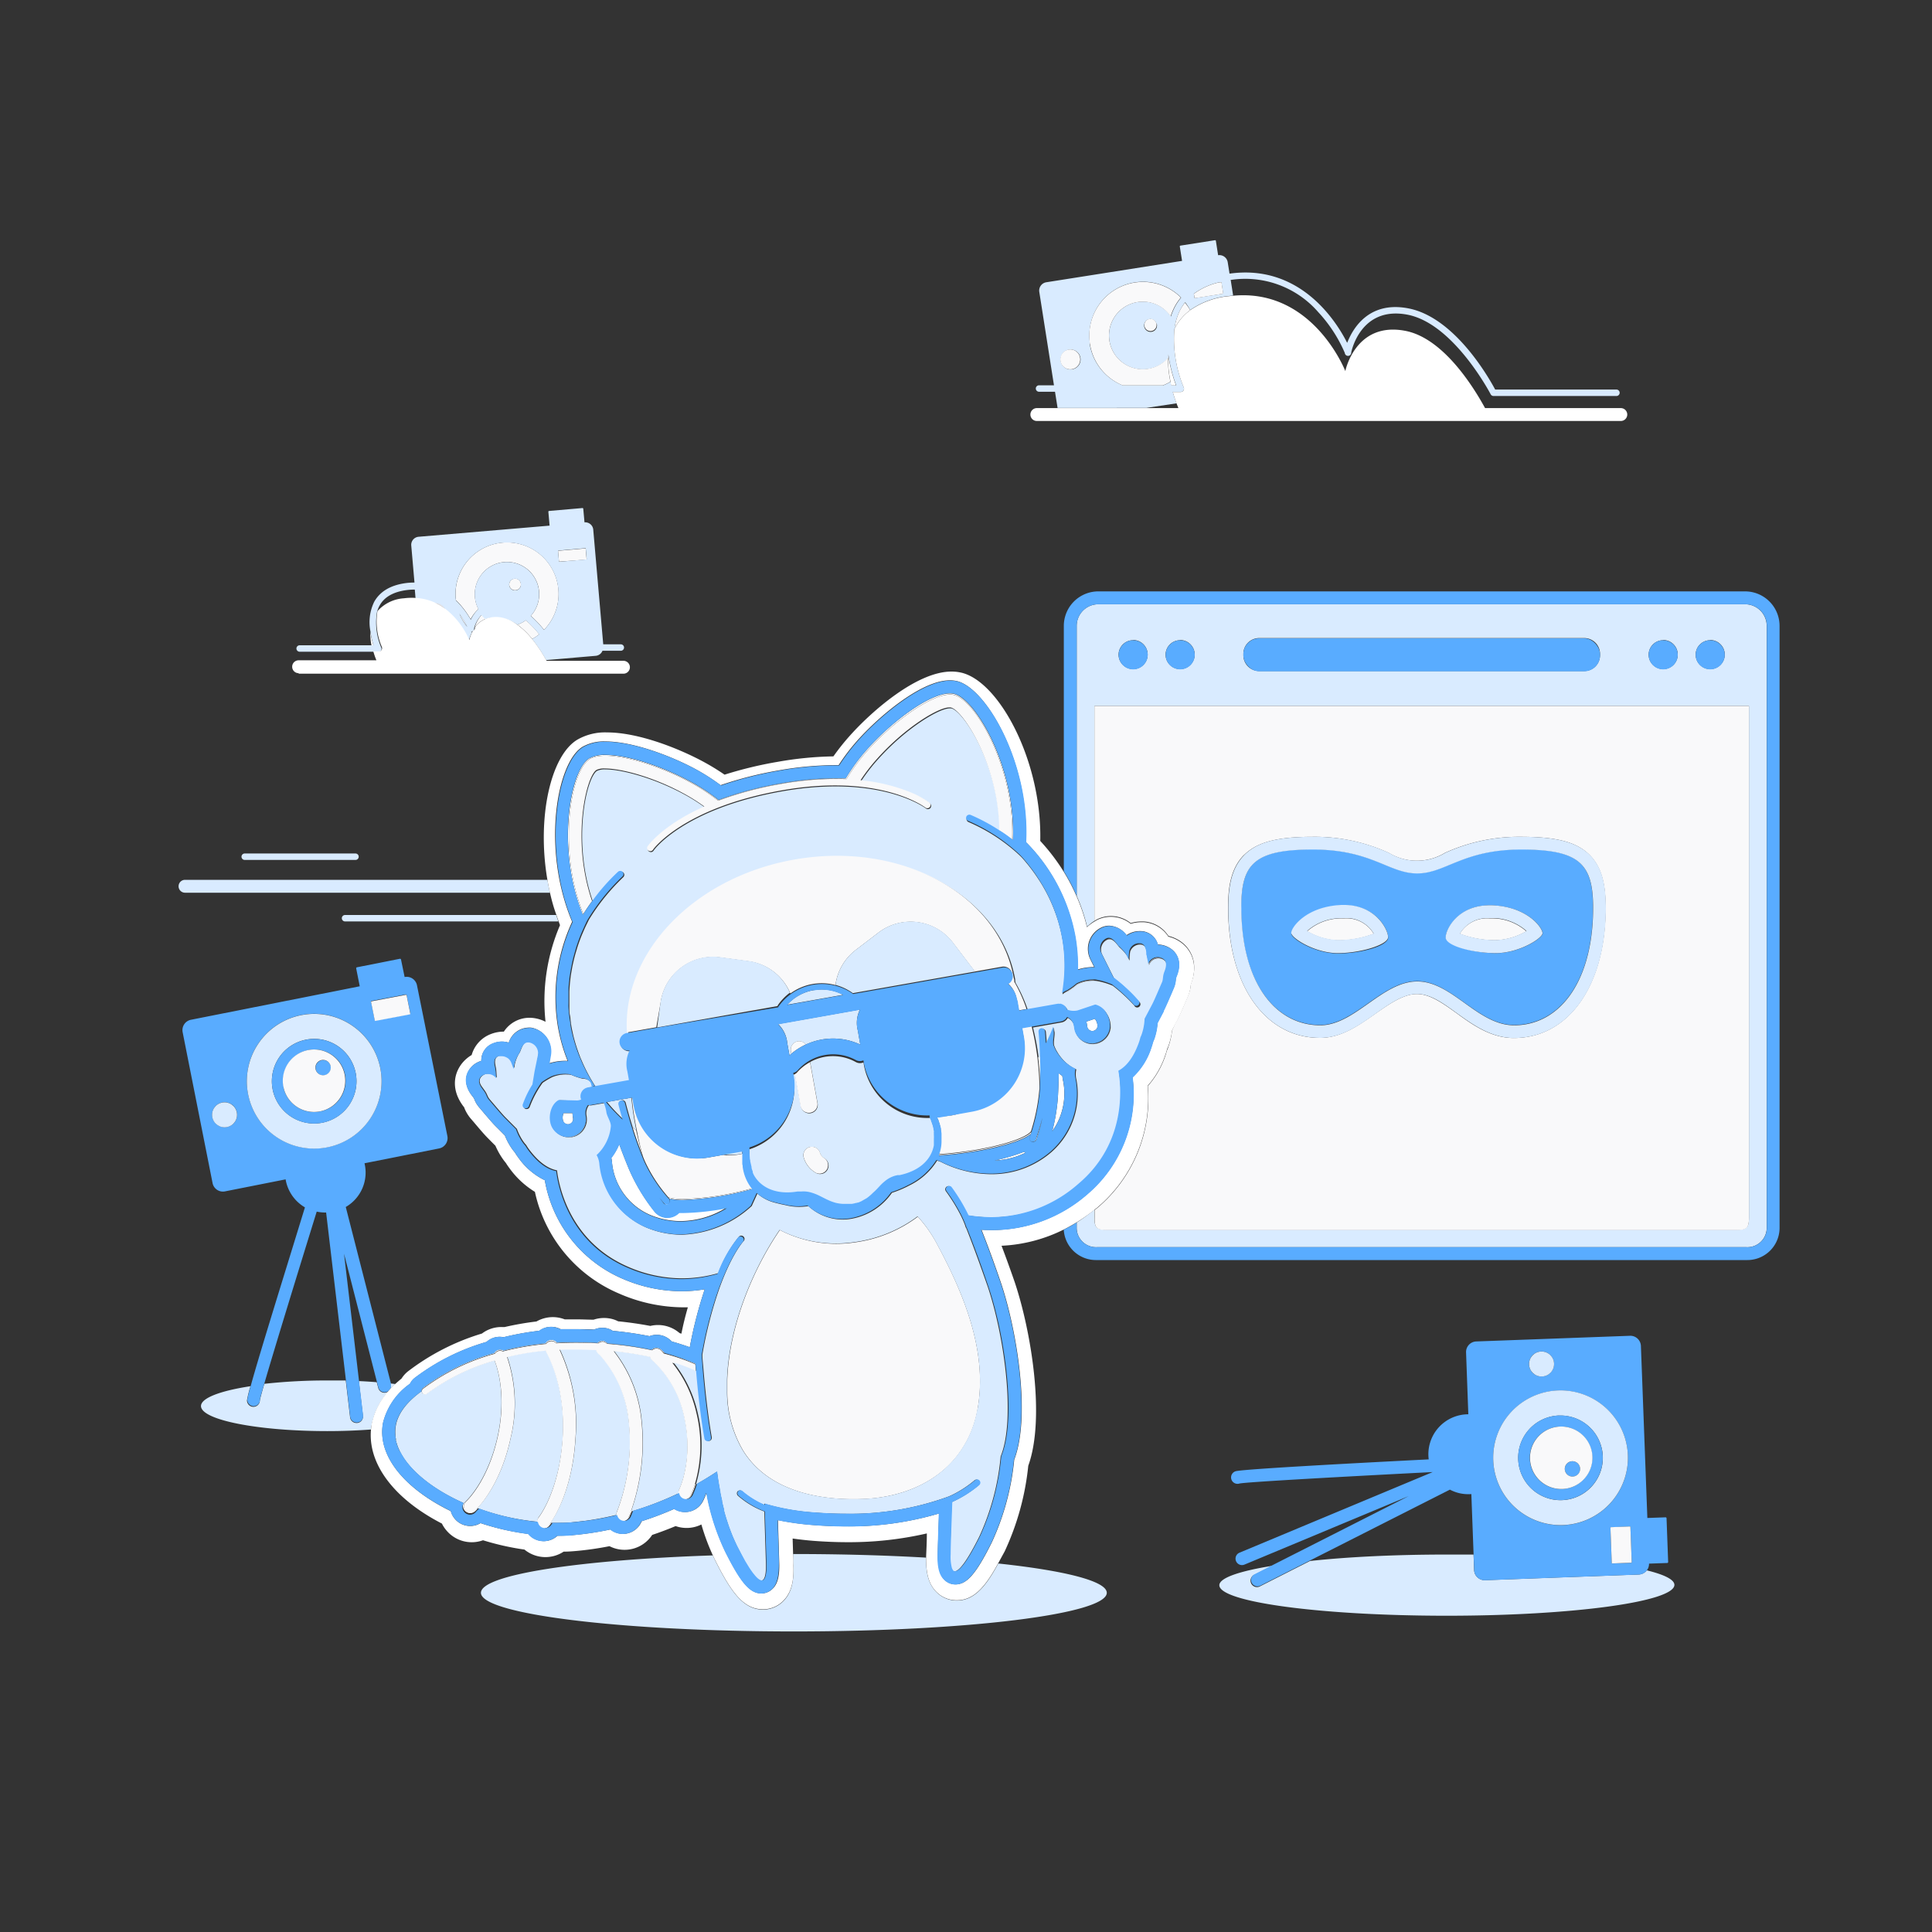 <svg id="Layer_1" data-name="Layer 1" xmlns="http://www.w3.org/2000/svg" viewBox="0 0 300 300"><rect x="0" y="0" width="300" height="300" fill="#333333" stroke="none"/><defs><style>.cls-1,.cls-6{fill:none;}.cls-2{fill:#d9ebff;}.cls-3{fill:#59acff;}.cls-4{fill:#f9f9fa;}.cls-5{fill:#fff;}.cls-6{stroke:#59acff;stroke-linecap:round;stroke-linejoin:round;stroke-width:0;}.cls-7{fill:#e1e1e6;}</style></defs><title>Onvoarding-</title><path class="cls-1" d="M227,231.93a6.19,6.19,0,0,1-1.9-.63l-21.72,11c5.91-.6,13.27-1,21.25-1q2.11,0,4.15,0l-.35-9.4A6.21,6.21,0,0,1,227,231.93Z"/><path class="cls-1" d="M63.13,91.53c-2,.28-3.45,1.08-4.17,2.37a4.41,4.41,0,0,0-.41,1,6,6,0,0,1,4.14-2,9.19,9.19,0,0,1,1.85-.05l-.12-1.41A9.1,9.1,0,0,0,63.13,91.53Z"/><path class="cls-1" d="M183,63.36s-.12-.27-.29-.73l-4.65.73Z"/><path class="cls-1" d="M55.73,214.42c1,0,1.89.11,2.78.18l-5.1-19.87Z"/><path class="cls-1" d="M143.83,241.86c0-.05,0-.1,0-.15,0-.85.06-2.12.11-3.57a53.66,53.66,0,0,1-12.34,1.36c-1.68,0-3.41-.07-5.14-.2-1.18-.09-2.3-.21-3.36-.37l.07,2.36h.11C130.62,241.3,137.58,241.5,143.83,241.86Z"/><path class="cls-1" d="M50.48,188.32a6.23,6.23,0,0,1-1.3-.14c-3.19,10.26-6.67,21.62-8.12,26.64a87.12,87.12,0,0,1,9.79-.52c1,0,1.92,0,2.86,0l-3.07-26Z"/><path class="cls-2" d="M148.56,248.53a4.41,4.41,0,0,1-3.19-1.35c-1.42-1.46-1.59-3.49-1.55-5.31-6.24-.36-13.2-.56-20.55-.56h-.11c0,.71,0,1.33.05,1.81.05,1.86-.09,4-1.54,5.47a4.41,4.41,0,0,1-3.19,1.35c-3,0-4.95-2.67-7.41-7.6-.13-.27-.26-.55-.39-.82-20.73.69-36,3-36,5.81,0,3.32,21.76,6,48.59,6s48.59-2.69,48.59-6c0-1.82-6.54-3.45-16.85-4.55C153,246.52,151.19,248.53,148.56,248.53Z"/><path class="cls-2" d="M28.73,136.62a1,1,0,0,0,0,2H85.4q-.23-1-.4-2Z"/><path class="cls-2" d="M38,133.53h17.2a.5.5,0,0,0,0-1H38a.5.5,0,0,0,0,1Z"/><path class="cls-2" d="M53.58,142.08a.5.5,0,0,0,0,1H86.71q-.18-.5-.35-1Z"/><path class="cls-2" d="M169.94,143V109.62H271.58V189c0,1.63-.32,1.95-1.95,1.95H171.89c-1.63,0-1.95-.32-1.95-1.95v-1.17a26.82,26.82,0,0,1-2.75,2v.92a3,3,0,0,0,3.11,2.91H271.22a3,3,0,0,0,3.11-2.91V97.18A3.35,3.35,0,0,0,271,93.83H170.54a3.35,3.35,0,0,0-3.35,3.35v41.93a28.68,28.68,0,0,1,1.62,4.8A5.69,5.69,0,0,1,169.94,143Zm95.62-43.62a2.26,2.26,0,1,1-2.26,2.26A2.26,2.26,0,0,1,265.56,99.41Zm-7.3,0a2.26,2.26,0,1,1-2.26,2.26A2.26,2.26,0,0,1,258.26,99.41Zm-65.19,2.15a2.45,2.45,0,0,1,2.45-2.45H246a2.45,2.45,0,0,1,2.45,2.45v.22a2.45,2.45,0,0,1-2.45,2.45H195.52a2.45,2.45,0,0,1-2.45-2.45Zm-9.82-2.15a2.26,2.26,0,1,1-2.26,2.26A2.26,2.26,0,0,1,183.26,99.41Zm-7.3,0a2.26,2.26,0,1,1-2.26,2.26A2.26,2.26,0,0,1,176,99.41Z"/><path class="cls-3" d="M271,91.83H170.54a5.36,5.36,0,0,0-5.35,5.35v38.1a29.66,29.66,0,0,1,2,3.83V97.18a3.35,3.35,0,0,1,3.35-3.35H271a3.35,3.35,0,0,1,3.35,3.35v93.57a3,3,0,0,1-3.11,2.91H170.29a3,3,0,0,1-3.11-2.91v-.92c-.65.4-1.31.78-2,1.12a5,5,0,0,0,5.09,4.71H271.22a5,5,0,0,0,5.11-4.91V97.18A5.36,5.36,0,0,0,271,91.83Z"/><path class="cls-4" d="M213.31,145a4.91,4.91,0,0,0-4.57-2.39h-.35a8,8,0,0,0-5.41,2,10.05,10.05,0,0,0,4.76,1.41A15.55,15.55,0,0,0,213.31,145Z"/><path class="cls-4" d="M237,144.61a8,8,0,0,0-5.41-2h-.35a4.91,4.91,0,0,0-4.57,2.39,15.55,15.55,0,0,0,5.56,1A10.05,10.05,0,0,0,237,144.61Z"/><path class="cls-4" d="M171.89,191h97.74c1.63,0,1.95-.32,1.95-1.95V109.62H169.94V143c.13-.08.26-.17.4-.24a4.83,4.83,0,0,1,2.16-.51h0a4.93,4.93,0,0,1,3.08,1.09,5.49,5.49,0,0,1,1.63-.25h.41a4.91,4.91,0,0,1,3.81,2.24,5.47,5.47,0,0,1,1,.34c2.25,1,3.88,3.59,2.49,7.13v.05a6.06,6.06,0,0,1-.49,1.9l-.3.7c-.55,1.28-1,2.31-1.31,2.9l-.39.73L182,160a11.65,11.65,0,0,1-.59,2.6c-.05.15-.11.31-.18.46s-.16.56-.26.83a13.7,13.7,0,0,1-2.73,4.75,22.25,22.25,0,0,1-7.85,18.93l-.42.33V189C169.94,190.66,170.26,191,171.89,191Zm21.26-58.21c2-2,5.1-2.85,10.69-2.85a27.73,27.73,0,0,1,11.82,2.5,8.4,8.4,0,0,0,8.69,0,27.73,27.73,0,0,1,11.82-2.5c5.59,0,8.69.82,10.69,2.85,2.2,2.22,2.48,5.52,2.46,8.45-.09,11.93-5.82,19.94-14.26,19.94-3.51,0-6.35-2-8.85-3.83-2.13-1.53-4.15-3-6.2-3s-4.21,1.49-6.45,3.06c-2.61,1.84-5.31,3.75-8.6,3.75-8.44,0-14.17-8-14.26-19.94C190.67,138.29,190.95,135,193.15,132.77Z"/><circle class="cls-3" cx="175.96" cy="101.68" r="2.26"/><circle class="cls-3" cx="183.26" cy="101.68" r="2.26"/><rect class="cls-3" x="193.07" y="99.12" width="55.38" height="5.12" rx="2.45" ry="2.45"/><circle class="cls-3" cx="258.26" cy="101.68" r="2.26"/><circle class="cls-3" cx="265.56" cy="101.68" r="2.26"/><path class="cls-2" d="M60.57,215.73q.38-.42.81-.82l-.75-.09,0,.17A1,1,0,0,1,60.57,215.73Z"/><path class="cls-2" d="M60.36,216a1,1,0,0,1-.41.23,1,1,0,0,1-1.22-.72l-.23-.88c-.89-.08-1.83-.13-2.78-.18l.64,5.4a1,1,0,0,1-.88,1.11h-.12a1,1,0,0,1-1-.88l-.67-5.72c-.94,0-1.88,0-2.86,0a87.12,87.12,0,0,0-9.79.52c-.4,1.4-.65,2.32-.69,2.57a1,1,0,0,1-1,1,1,1,0,0,1-1-1,17.92,17.92,0,0,1,.54-2.2c-4.66.71-7.68,1.83-7.68,3.08,0,2.15,8.78,3.89,19.61,3.89,2.4,0,4.68-.09,6.8-.25,0-.28.06-.57.12-.85A10.89,10.89,0,0,1,60.36,216Z"/><path class="cls-3" d="M39.37,218.35a1,1,0,0,0,1-1c0-.25.28-1.17.69-2.57,1.45-5,4.94-16.38,8.12-26.64a6.23,6.23,0,0,0,1.3.14h.16l3.07,26,.67,5.72a1,1,0,0,0,1,.88h.12a1,1,0,0,0,.88-1.11l-.64-5.4-2.32-19.69,5.1,19.87.23.88a1,1,0,0,0,1.22.72,1,1,0,0,0,.41-.23l.21-.24a1,1,0,0,0,.1-.74l0-.17-7-27.35a6.17,6.17,0,0,0,2.91-6.79l11.58-2.3a1.64,1.64,0,0,0,1.29-1.92L64.75,153a1.64,1.64,0,0,0-1.92-1.29h0L62.27,149a.15.15,0,0,0-.18-.12l-6.66,1.32a.15.15,0,0,0-.12.18l.55,2.77-26.21,5.2a1.64,1.64,0,0,0-1.29,1.92L33,183.67A1.64,1.64,0,0,0,34.92,185l9.43-1.87a6.21,6.21,0,0,0,3,4.35c-3,9.8-7,22.57-8.4,27.66a17.92,17.92,0,0,0-.54,2.2A1,1,0,0,0,39.37,218.35ZM63,154.42a.11.11,0,0,1,.14.07l.57,2.86c0,.05,0,.1-.1.11l-5.28,1a.11.11,0,0,1-.14-.07l-.57-2.86c0-.05,0-.1.1-.12ZM35.25,175a1.94,1.94,0,1,1,1.53-2.29A1.94,1.94,0,0,1,35.25,175Zm3.28-5.08a10.46,10.46,0,1,1,12.29,8.22A10.46,10.46,0,0,1,38.53,169.93Z"/><path class="cls-4" d="M57.62,155.59l.57,2.86a.11.11,0,0,0,.14.07l5.28-1c.07,0,.11-.06.1-.11l-.57-2.86a.11.11,0,0,0-.14-.07l-5.28,1C57.66,155.48,57.61,155.54,57.62,155.59Z"/><circle class="cls-2" cx="34.87" cy="173.11" r="1.94" transform="translate(-32.99 10.08) rotate(-11.21)"/><path class="cls-2" d="M50.82,178.16a10.46,10.46,0,1,0-12.29-8.22A10.46,10.46,0,0,0,50.82,178.16Zm-8.48-9a6.57,6.57,0,1,1,7.72,5.17A6.57,6.57,0,0,1,42.34,169.18Z"/><path class="cls-3" d="M50.06,174.34a6.57,6.57,0,1,0-7.72-5.17A6.57,6.57,0,0,0,50.06,174.34Zm-6-5.58a4.85,4.85,0,1,1,5.7,3.81A4.85,4.85,0,0,1,44,168.76Z"/><circle class="cls-3" cx="50.19" cy="165.8" r="1.19" transform="translate(-31.27 12.92) rotate(-11.21)"/><path class="cls-4" d="M53.52,166.87a4.85,4.85,0,1,0-3.81,5.7A4.85,4.85,0,0,0,53.52,166.87ZM49,166a1.19,1.19,0,1,1,1.4.94A1.19,1.19,0,0,1,49,166Z"/><path class="cls-5" d="M87.37,176.42a2.81,2.81,0,0,1-.93-.5A2.8,2.8,0,0,0,87.37,176.42Z"/><path class="cls-5" d="M164.68,155.75h0a1.39,1.39,0,0,0,.06.16h0A1.64,1.64,0,0,1,164.68,155.75Z"/><path class="cls-5" d="M75.73,170.45c-.23-.34-.25-.64-.61-1.15C75.47,169.81,75.49,170.11,75.73,170.45Z"/><path class="cls-5" d="M113.85,238.82c.18.41.36.82.56,1.22.38.77.73,1.41,1.06,2-.32-.58-.67-1.23-1-2C114.21,239.65,114,239.24,113.85,238.82Z"/><path class="cls-5" d="M91.58,117.85c2.47-1.5,9.91.58,15.31,3.47a29.3,29.3,0,0,1,4.61,3,54.21,54.21,0,0,1,9.77-2.61,47.37,47.37,0,0,1,10.18-.75,29,29,0,0,1,3.4-4.59c4.09-4.56,10.38-9.05,13.2-8.49,3.33.67,9.56,11.31,9.11,22.48l.11.09c.49-11.27-5.84-22-9.21-22.72a2.89,2.89,0,0,0-.57-.05c-3.15,0-8.91,4.29-12.76,8.59a29.13,29.13,0,0,0-3.41,4.61q-.76,0-1.56,0a49.09,49.09,0,0,0-8.52.79,54.38,54.38,0,0,0-9.68,2.57,29.4,29.4,0,0,0-4.63-3c-4.15-2.22-9.49-4-12.92-4a4.92,4.92,0,0,0-2.52.53c-2.92,1.77-5.18,13.93-1,24.32l.08-.13C86.49,131.6,88.7,119.6,91.58,117.85Z"/><path class="cls-5" d="M165.77,153.88a10.27,10.27,0,0,0,1.47-1.06,5.42,5.42,0,0,1,3-.56,11,11,0,0,1,2.54.75l0,0a11,11,0,0,0-2.52-.75,2.69,2.69,0,0,0-.48,0,5.57,5.57,0,0,0-2.49.6,10.26,10.26,0,0,1-1.47,1.06,3.19,3.19,0,0,0-.79.45v0A3.12,3.12,0,0,1,165.77,153.88Z"/><path class="cls-5" d="M116.72,187l0,0,.78-1.71h0Z"/><path class="cls-5" d="M88.51,158.42c0,.26.06.52.1.78.09.53.21,1,.33,1.56q-.18-.76-.32-1.54C88.58,158.95,88.55,158.68,88.51,158.42Z"/><path class="cls-5" d="M88.59,166.86a10.27,10.27,0,0,0,1.71.58,1.74,1.74,0,0,1,1.39.61,1.72,1.72,0,0,0-1.4-.62,10.28,10.28,0,0,1-1.71-.58,3.28,3.28,0,0,0-.82-.09,5.43,5.43,0,0,0-2.19.43,13.55,13.55,0,0,0-1.42.86l0,0a13.41,13.41,0,0,1,1.47-.88A5.42,5.42,0,0,1,88.59,166.86Z"/><path class="cls-5" d="M103.78,185.92l.22.24a.5.5,0,0,1-.73.68s-.33-.36-.76-.87c.38.52.65.84.68.88a.57.57,0,1,0,.87-.72l0,0a9.47,9.47,0,0,0,2.07.19,46.25,46.25,0,0,0,10.78-1.71l-.07-.08a45,45,0,0,1-10.68,1.67A8.37,8.37,0,0,1,103.78,185.92Z"/><path class="cls-5" d="M88.9,172.85l-1.39,0a1.78,1.78,0,0,0-.06,1.23.81.81,0,0,0,.75.5.79.79,0,0,0,.29-.06.8.8,0,0,0,.49-.89A4.07,4.07,0,0,1,88.9,172.85Z"/><path class="cls-5" d="M105.46,188.29l-.2.18a2.57,2.57,0,0,1-3.61-.33,29,29,0,0,1-3.93-6.48c-.55-1.31-1.09-2.68-1.57-4a9.11,9.11,0,0,1-1.23,2.12,4.94,4.94,0,0,1,.12.83,9.91,9.91,0,0,0,5.83,8,12.34,12.34,0,0,0,4.86,1,13.76,13.76,0,0,0,7.11-2.12,38.75,38.75,0,0,1-6.73.74Z"/><path class="cls-5" d="M165.1,167.94a5.21,5.21,0,0,1-.14-.86q-.29-.2-.57-.43c0,1.15-.05,2.34-.11,3.5a27.83,27.83,0,0,1-.9,5.52A10.08,10.08,0,0,0,165.1,167.94Z"/><path class="cls-5" d="M163.62,162.34a6,6,0,0,0,.29.62,6,6,0,0,1-.28-.6c-.24-.59.09-1.59,0-2.25,0-.25-.05-.5-.07-.73v0c0,.23,0,.46.07.7C163.71,160.76,163.38,161.75,163.62,162.34Z"/><path class="cls-5" d="M159,178.86a29,29,0,0,1-4.57,1.34,12,12,0,0,0,4.81-1.21Z"/><path class="cls-5" d="M79.84,165.1a5.7,5.7,0,0,1,.79-1.84c.28-.64.58-1.81,1.5-1.66a1.68,1.68,0,0,1,1.09.68,1.68,1.68,0,0,0-1.1-.69H82c-.8,0-1.07,1.07-1.34,1.67a5.7,5.7,0,0,0-.79,1.84l-.1.61v0Z"/><path class="cls-5" d="M90.94,173.22a2.8,2.8,0,0,1-2.74,3.33,2.76,2.76,0,0,1-.41,0,2.73,2.73,0,0,0,1.45-.15,2.8,2.8,0,0,0,1.71-3.13,2.12,2.12,0,0,1,.37-1.66h0A2.12,2.12,0,0,0,90.94,173.22Z"/><path class="cls-5" d="M92.41,168.66v0h0l-.5.09v0Z"/><path class="cls-5" d="M85.2,236.84a1,1,0,0,1-1.41.13,1,1,0,0,1-.34-.61h-.14a1.12,1.12,0,0,0,.39.71,1.13,1.13,0,0,0,1.59-.15s.14-.18.31-.42h-.13C85.32,236.69,85.22,236.82,85.2,236.84Z"/><path class="cls-5" d="M97.65,235.49a1,1,0,0,1-1.32.5,1,1,0,0,1-.56-.74l-.13,0a1.11,1.11,0,0,0,.62.81,1.13,1.13,0,0,0,1.49-.56c0-.05.17-.38.36-.91l-.14,0C97.8,235.15,97.67,235.44,97.65,235.49Z"/><path class="cls-5" d="M73.67,234.61a1,1,0,0,1-1.56-1.17l-.13-.06a1.13,1.13,0,0,0,1.77,1.31s.18-.16.43-.42l-.11,0C73.84,234.45,73.69,234.58,73.67,234.61Z"/><path class="cls-5" d="M111.2,228.49c.08.6.17,1.24.28,1.91-.11-.67-.2-1.29-.27-1.89Z"/><path class="cls-5" d="M65.48,216a.49.49,0,0,1,.17-.4,32.83,32.83,0,0,1,11.18-5.46,1,1,0,0,1,.39-.36,1,1,0,0,1,.84,0,42.17,42.17,0,0,1,6.72-1.16,1,1,0,0,1,1.57-.1l.93-.06c2-.07,3.87,0,5.62.06a1,1,0,0,1,.84-.23,1.5,1.5,0,0,1,.51.31,51.55,51.55,0,0,1,7,1,1,1,0,0,1,1.29-.06s.25.2.56.51A32.41,32.41,0,0,1,108,211.8v-.08a32.74,32.74,0,0,0-4.73-1.63c-.37-.36-.61-.56-.65-.6a1.09,1.09,0,0,0-.68-.24,1.14,1.14,0,0,0-.79.32,51.92,51.92,0,0,0-6.8-1,1.74,1.74,0,0,0-.61-.39l-.22,0a1.13,1.13,0,0,0-.77.31c-1.1-.06-2.25-.1-3.45-.1q-1,0-2,0l-.82.05a1.14,1.14,0,0,0-.87-.41,1.09,1.09,0,0,0-.59.17,1.11,1.11,0,0,0-.34.36,42.35,42.35,0,0,0-6.51,1.12,1.18,1.18,0,0,0-.54-.14,1,1,0,0,0-.44.1,1.1,1.1,0,0,0-.47.44,32.8,32.8,0,0,0-11.09,5.44.56.56,0,0,0-.19.49c-2.1,1.53-3.57,3.29-4,5.23a5.55,5.55,0,0,0-.08,1.42,5.56,5.56,0,0,1,.09-1.41C61.85,219.32,63.35,217.55,65.48,216Z"/><path class="cls-5" d="M107.27,232.15a1,1,0,0,1-1.35.43,1,1,0,0,1-.52-.78l-.13.06a1.1,1.1,0,0,0,.57.82,1.13,1.13,0,0,0,1.52-.49,12,12,0,0,0,.68-1.77l-.14.08A11.42,11.42,0,0,1,107.27,232.15Z"/><path class="cls-5" d="M77,167.25c-.07-.49-.05-1.09-.17-1.62-.17-.76-.28-1.48.51-1.79l.2-.06a1.46,1.46,0,0,0-.21,0c-.79.31-.68,1-.51,1.79.12.53.09,1.13.17,1.62l-.1-.11a1.56,1.56,0,0,0-1.18-.53l-.15,0a1.56,1.56,0,0,1,1.33.52Z"/><path class="cls-5" d="M74.74,167l.18-.13a1.4,1.4,0,0,0-.19.12c-.57.49-.5,1.08,0,1.76C74.25,168.06,74.18,167.47,74.74,167Z"/><path class="cls-5" d="M80.08,175.23l0,.05,0,0Z"/><path class="cls-5" d="M111.48,200.26h0a63.75,63.75,0,0,0-2.56,10v0A64.44,64.44,0,0,1,111.56,200Z"/><path class="cls-5" d="M77.91,163.72a1.61,1.61,0,0,0-.17,0,1.54,1.54,0,0,1,.76.1A1.53,1.53,0,0,0,77.91,163.72Z"/><path class="cls-5" d="M147.59,241.34c0-1.69.15-5.06.25-8.14h0c-.1,3.07-.2,6.43-.25,8.11a7,7,0,0,0,.18,2.1A7.19,7.19,0,0,1,147.59,241.34Z"/><path class="cls-5" d="M81.56,177.81a6.86,6.86,0,0,0,.44.67h0a6.81,6.81,0,0,1-.44-.67Z"/><path class="cls-5" d="M161.52,163.68l-.32.53a39.6,39.6,0,0,1,.32,4.41C161.6,166.83,161.58,165.11,161.52,163.68Z"/><path class="cls-5" d="M98.24,175.08c.44,1.4,1,3,1.64,4.62a41.12,41.12,0,0,1-1.1-4.19Z"/><path class="cls-5" d="M145.81,179.28l0,.11c6.2-.41,12.5-1.85,14.25-3.34-.09.29-.15.46-.15.47a.56.56,0,0,0,.34.72.58.58,0,0,0,.19,0,.56.56,0,0,0,.53-.37,26.32,26.32,0,0,0,.9-3.36c-.43,1.85-.92,3.25-1,3.35a.5.5,0,0,1-.47.34l-.17,0a.5.5,0,0,1-.31-.64s.11-.33.27-.85l-.05.08C158.9,177.17,152.68,178.83,145.81,179.28Z"/><path class="cls-5" d="M91.11,143l-.08.14v0c-.07.14-.13.29-.19.44l.28-.57Z"/><path class="cls-5" d="M165.66,157.91h0Z"/><path class="cls-5" d="M169.94,187.86l.42-.33a22.25,22.25,0,0,0,7.85-18.93,13.7,13.7,0,0,0,2.73-4.75c.1-.27.18-.55.26-.83s.12-.31.18-.46A11.65,11.65,0,0,0,182,160l.42-.81.39-.73c.31-.59.76-1.62,1.31-2.9l.3-.7a6.06,6.06,0,0,0,.49-1.9v-.05c1.39-3.54-.24-6.12-2.49-7.13a5.47,5.47,0,0,0-1-.34,4.91,4.91,0,0,0-3.81-2.24h-.41a5.49,5.49,0,0,0-1.63.25,4.93,4.93,0,0,0-3.08-1.09h0a4.83,4.83,0,0,0-2.16.51c-.14.07-.26.16-.4.24a5.69,5.69,0,0,0-1.14.87,28.68,28.68,0,0,0-1.62-4.8,29.66,29.66,0,0,0-2-3.83,31.49,31.49,0,0,0-3.64-4.77c.29-12.39-6.45-25-12.44-26.17a6.91,6.91,0,0,0-1.35-.13c-5.41,0-12.44,6.23-15.74,9.92a35.73,35.73,0,0,0-2.59,3.25,54,54,0,0,0-8.61.84,61.4,61.4,0,0,0-8.29,2,35.81,35.81,0,0,0-3.44-2.09c-3.86-2.06-10-4.47-14.81-4.47a8.62,8.62,0,0,0-4.6,1.12C85.48,117.35,83.35,127,85,136.62q.17,1,.4,2c.26,1.16.58,2.32,1,3.46q.17.5.35,1c.07.19.14.39.21.58a29.93,29.93,0,0,0-2.25,15,5.66,5.66,0,0,0-1.66-.55,5,5,0,0,0-.81-.07,4.75,4.75,0,0,0-4,2.15h0a5.52,5.52,0,0,0-2,.37,4.91,4.91,0,0,0-3,3.26,5.48,5.48,0,0,0-.84.61c-1.86,1.63-2.67,4.59-.3,7.55h0l0,.05a6.06,6.06,0,0,0,1,1.67l.5.58c.9,1.07,1.63,1.92,2.1,2.39l.66.67.57.57a11.64,11.64,0,0,0,1.33,2.31l.31.39c.15.25.32.49.49.72a13.7,13.7,0,0,0,4,3.74,22.25,22.25,0,0,0,13.06,15.79A25.16,25.16,0,0,0,106,203h.81q-.62,2.14-1,4.09l-.27-.08-.15-.12a5.11,5.11,0,0,0-4.41-1c-1.62-.31-3.3-.55-5-.72a4.48,4.48,0,0,0-1.21-.42,5.14,5.14,0,0,0-2.6.17c-.87,0-1.73-.05-2.6-.05l-1.88,0a5.1,5.1,0,0,0-4.39.33,46.52,46.52,0,0,0-4.93.86l-.51,0a5,5,0,0,0-2.13.47,4.87,4.87,0,0,0-.89.54A35.88,35.88,0,0,0,63.28,213a4.53,4.53,0,0,0-.93,1.06c-.34.28-.67.57-1,.86s-.55.54-.81.82l-.21.24a10.89,10.89,0,0,0-2.59,5c-.06.28-.09.57-.12.85-.58,5.41,3.51,10.89,11,14.75a5.07,5.07,0,0,0,.74,1.11A5.13,5.13,0,0,0,75,239.17a41.42,41.42,0,0,0,6.38,1.44l.05,0a5.13,5.13,0,0,0,6.09.33c.73,0,1.44-.06,2.12-.12a49.11,49.11,0,0,0,5-.73l.23.11a5.13,5.13,0,0,0,6.4-1.86q1.85-.62,3.64-1.37a5.14,5.14,0,0,0,4-.25,33.67,33.67,0,0,0,1.76,4.75c.13.28.25.56.39.82,2.47,4.93,4.38,7.6,7.41,7.6a4.41,4.41,0,0,0,3.19-1.35c1.46-1.5,1.6-3.6,1.54-5.47,0-.48,0-1.1-.05-1.81l-.07-2.36c1.06.15,2.18.28,3.36.37,1.73.13,3.46.2,5.14.2a53.66,53.66,0,0,0,12.34-1.36c0,1.45-.08,2.72-.11,3.57,0,.05,0,.1,0,.15,0,1.83.13,3.86,1.55,5.31a4.41,4.41,0,0,0,3.19,1.35c2.63,0,4.42-2,6.46-5.77q.47-.86,1-1.83a41.37,41.37,0,0,0,3.66-13.29c2.69-7.45.41-21.1-2.15-28.64q-1-2.88-2-5.52a24.05,24.05,0,0,0,9.68-2.53c.67-.34,1.33-.72,2-1.12A26.82,26.82,0,0,0,169.94,187.86ZM154,191q-.79,0-1.59-.05c1,2.52,2,5.26,3,8.19,2.42,7.13,4.71,20.68,2.08,27.52a39.63,39.63,0,0,1-3.49,12.86c-2.43,4.86-3.85,6.5-5.62,6.5a2.43,2.43,0,0,1-1.75-.75c-.74-.77-1-2-1-4,0-1.35.11-3.77.19-6.26a49.18,49.18,0,0,1-14.43,2c-1.63,0-3.3-.07-5-.2a43.41,43.41,0,0,1-5.59-.77c.08,2.62.16,5.21.2,6.63.06,2-.23,3.25-1,4a2.43,2.43,0,0,1-1.75.75c-1.78,0-3.19-1.64-5.62-6.5a35.56,35.56,0,0,1-2.92-9.12,11.57,11.57,0,0,1-.55,1.3,3.12,3.12,0,0,1-2.78,1.69,3.15,3.15,0,0,1-1.44-.35l-.24-.14a50.59,50.59,0,0,1-5.05,1.91l-.06.13a3.13,3.13,0,0,1-4.14,1.56,3,3,0,0,1-.66-.41,47.61,47.61,0,0,1-5.59.86c-.84.08-1.73.12-2.63.12a3.13,3.13,0,0,1-4.12.12,3.09,3.09,0,0,1-.4-.4,39.27,39.27,0,0,1-7.43-1.68A3.12,3.12,0,0,1,70,234.65c-7.48-3.65-11.48-8.85-10.5-13.77a10.5,10.5,0,0,1,4.17-6,2.53,2.53,0,0,1,.66-.85,34,34,0,0,1,11.24-5.66,2.92,2.92,0,0,1,.76-.51,3,3,0,0,1,1.29-.28,3.11,3.11,0,0,1,.6.06,44.5,44.5,0,0,1,5.53-1l.19-.13a3.1,3.1,0,0,1,3.11-.12h.16c.7,0,1.41,0,2.11,0,1,0,1.94,0,2.93.07a3.13,3.13,0,0,1,1.89-.22,2.72,2.72,0,0,1,1,.41,54.41,54.41,0,0,1,5.72.83,3.11,3.11,0,0,1,3.06.47s.19.15.41.36c1.09.31,2,.61,2.78.89a66.73,66.73,0,0,1,2.32-9,22,22,0,0,1-3.6.3,23.18,23.18,0,0,1-9.14-1.93,20.42,20.42,0,0,1-12.09-15.3,10.81,10.81,0,0,1-4.16-3.59c-.17-.22-.33-.46-.47-.7l-.33-.41a9.76,9.76,0,0,1-1.24-2.25l-.77-.78-.73-.73c-.42-.42-1.15-1.28-2-2.28l-.51-.6a4.11,4.11,0,0,1-.7-1.16,1.77,1.77,0,0,0-.3-.51c-1.66-2.06-1-3.83,0-4.78a3.48,3.48,0,0,1,1.35-.75A2.81,2.81,0,0,1,76.63,162,3.52,3.52,0,0,1,79,161.9,3.29,3.29,0,0,1,82,159.57a3,3,0,0,1,.48,0,3.69,3.69,0,0,1,3,4.24l-.22,1.3a8.14,8.14,0,0,1,2.5-.39h.37a26.52,26.52,0,0,1-1.49-5.23,27.86,27.86,0,0,1,2.2-16.36c-4.73-11.2-2.44-24.7,1.62-27.17a6.71,6.71,0,0,1,3.56-.83c4.11,0,9.92,2.13,13.87,4.24a32.89,32.89,0,0,1,4,2.55,58.15,58.15,0,0,1,9-2.29,51.39,51.39,0,0,1,8.86-.82h.47a32.72,32.72,0,0,1,3-3.92c3.33-3.72,9.88-9.25,14.25-9.25a4.91,4.91,0,0,1,1,.09c4.65.93,11.42,12.84,10.8,25a27.86,27.86,0,0,1,7.66,14.63,26.49,26.49,0,0,1,.39,5.19,8.35,8.35,0,0,1,2.4-.39h.18l-.59-1.18a3.69,3.69,0,0,1,1.66-4.94,2.84,2.84,0,0,1,1.27-.3,3.53,3.53,0,0,1,2.68,1.48,3.52,3.52,0,0,1,2-.64h.26a2.81,2.81,0,0,1,2.61,2.09h0a3.41,3.41,0,0,1,1.43.31c1.36.6,2.46,2.12,1.48,4.57a1.77,1.77,0,0,0-.14.58,4.1,4.1,0,0,1-.33,1.31l-.31.73c-.51,1.2-1,2.23-1.24,2.76l0,.08-.95,1.81a9.76,9.76,0,0,1-.52,2.51c-.06.16-.12.32-.19.48s-.15.54-.25.81a10.81,10.81,0,0,1-2.92,4.65,20.42,20.42,0,0,1-7.07,18.18A22.48,22.48,0,0,1,154,191Z"/><path class="cls-5" d="M169.56,160.09h.07a.8.8,0,0,0,.79-.73,1.79,1.79,0,0,0-.42-1.16l-1.32.44a4.15,4.15,0,0,1,.14.74A.8.8,0,0,0,169.56,160.09Z"/><path class="cls-5" d="M178.47,149.66a1.54,1.54,0,0,1,2-.79,1.19,1.19,0,0,1,.45.32,1.17,1.17,0,0,0-.46-.34,1.47,1.47,0,0,0-.62-.14,1.56,1.56,0,0,0-1.42.92l-.05.12s0,0,0,0Z"/><path class="cls-5" d="M171.12,148.15a1.69,1.69,0,0,1,.76-2.26c.83-.41,1.46.62,1.92,1.15a8.24,8.24,0,0,1,1.13,1.22,8,8,0,0,0-1.14-1.24c-.38-.44-.89-1.24-1.53-1.24a.86.86,0,0,0-.38.1,1.69,1.69,0,0,0-.76,2.26l1.3,2.61.57,1.15h0l-.57-1.14Z"/><path class="cls-5" d="M169.63,162.09h-.23a2.8,2.8,0,0,1-2-1.14,2.8,2.8,0,0,0,5.06-1.4,3.68,3.68,0,0,0-.58-2.19,3.67,3.67,0,0,1,.57,2.17A2.8,2.8,0,0,1,169.63,162.09Z"/><path class="cls-5" d="M175.43,148.07a1.55,1.55,0,0,1,1.65-1.43.91.91,0,0,1,.68.31.91.91,0,0,0-.69-.33H177a1.55,1.55,0,0,0-1.54,1.43s0,.45-.06,1.05v0C175.4,148.53,175.43,148.12,175.43,148.07Z"/><path class="cls-2" d="M105.49,231.23s2.29-4.62.74-11.45a16.52,16.52,0,0,0-4.92-8.62,1,1,0,0,1-.32-.51,50.79,50.79,0,0,0-5.65-.89,20.57,20.57,0,0,1,4.32,11A32.39,32.39,0,0,1,98,234.66l.14,0v0a48.3,48.3,0,0,0,7.15-2.75v0l.13-.06A1,1,0,0,1,105.49,231.23Z"/><path class="cls-2" d="M95.82,234.67a30,30,0,0,0,1.85-13.76,18,18,0,0,0-4.52-10.61l-.17-.13a1.43,1.43,0,0,1-.41-.63c-1.64-.09-3.39-.12-5.26-.05l-.39,0a27.31,27.31,0,0,1,2.46,13.77c-.46,7.74-3.07,12-3.92,13.21h.13v0h.79c.87,0,1.74,0,2.6-.11q.86-.08,1.69-.19h.06a48.21,48.21,0,0,0,4.88-.91v0l.13,0A1,1,0,0,1,95.82,234.67Z"/><path class="cls-2" d="M83.66,235.57s3.23-4.06,3.73-12.41-2.59-13.38-2.62-13.43,0,0,0-.07a40.92,40.92,0,0,0-6,1,22.73,22.73,0,0,1,.52,12.68c-1.4,6.43-4.18,9.8-5.2,10.86l.11,0h0a36.82,36.82,0,0,0,9.13,2.08v0h.14A1,1,0,0,1,83.66,235.57Z"/><path class="cls-2" d="M72.35,233.1s3.4-3.07,4.94-10.15c1.43-6.58-.22-11-.51-11.72a32.59,32.59,0,0,0-10.49,5.15.5.5,0,0,1-.7-.06.49.49,0,0,1-.11-.3c-2.13,1.54-3.63,3.31-4,5.27a5.56,5.56,0,0,0-.09,1.41s0,.05,0,.08c0,.19,0,.38.07.57s0,.15,0,.23.08.33.13.5l.1.31q.07.22.16.43c.05.13.11.26.17.39l.18.36c.09.17.19.35.3.52l.14.23c1.76,2.7,5.16,5.21,9.32,7.06h0l.13.06A1,1,0,0,1,72.35,233.1Z"/><path class="cls-4" d="M102.56,209.61a1,1,0,0,0-1.29.06,51.55,51.55,0,0,0-7-1,1.5,1.5,0,0,0-.51-.31,1,1,0,0,0-.84.23c-1.74-.1-3.6-.13-5.62-.06l-.93.06a1,1,0,0,0-1.57.1,42.17,42.17,0,0,0-6.72,1.16,1,1,0,0,0-.84,0,1,1,0,0,0-.39.36,32.83,32.83,0,0,0-11.18,5.46.52.52,0,0,0-.06.7.5.5,0,0,0,.7.06,32.59,32.59,0,0,1,10.49-5.15c.29.69,1.94,5.13.51,11.72-1.54,7.09-4.91,10.13-4.94,10.15a1,1,0,0,0-.1,1.41,1,1,0,0,0,1.41.1s.17-.15.38-.38c1-1.06,3.8-4.43,5.2-10.86a22.73,22.73,0,0,0-.52-12.68,40.92,40.92,0,0,1,6-1s0,0,0,.07,3.12,5.06,2.62,13.43-3.7,12.37-3.73,12.41a1,1,0,0,0,.13,1.41,1,1,0,0,0,1.41-.13s.12-.15.26-.36c.85-1.2,3.46-5.47,3.92-13.21a27.31,27.31,0,0,0-2.46-13.77l.39,0c1.87-.06,3.62,0,5.26.05a1.43,1.43,0,0,0,.41.63l.17.13a18,18,0,0,1,4.52,10.61,30,30,0,0,1-1.85,13.76,1.05,1.05,0,0,0,.5,1.32,1,1,0,0,0,1.32-.5c0-.05.15-.34.33-.83a32.39,32.39,0,0,0,1.68-13.94,20.57,20.57,0,0,0-4.32-11,50.79,50.79,0,0,1,5.65.89,1,1,0,0,0,.32.51,16.52,16.52,0,0,1,4.92,8.62c1.55,6.83-.72,11.41-.74,11.45a1.05,1.05,0,0,0,.43,1.35,1,1,0,0,0,1.35-.43,11.42,11.42,0,0,0,.64-1.65,21.38,21.38,0,0,0,.27-11.16,19.17,19.17,0,0,0-3.75-7.79,27.37,27.37,0,0,1,3.67,1.39c0-.41-.07-.8-.09-1.15a32.41,32.41,0,0,0-4.89-1.68C102.8,209.81,102.59,209.64,102.56,209.61Z"/><path class="cls-4" d="M142.52,188.93a21,21,0,0,1-9.86,4A19.13,19.13,0,0,1,121.1,191c-4,5.82-7.86,14.64-8.17,23.23,0,.59,0,1.17,0,1.75a18,18,0,0,0,2.46,9.26c4.15,6.69,12.67,7.79,18.76,7.52,5.37-.24,10.5-2.16,13.9-6v-.05l.09-.05a16.15,16.15,0,0,0,3.64-7.75c1.71-9.23-2.4-18.46-6.16-25.52A20.69,20.69,0,0,0,142.52,188.93Z"/><path class="cls-2" d="M173.74,166.41v0c1.59-.84,2.58-2.68,3.19-4.39a6.86,6.86,0,0,0,.23-.79c.08-.16.15-.33.21-.5a8.25,8.25,0,0,0,.44-2.39v0l1.18-2.24c.36-.68,1.23-2.77,1.5-3.37s.06-.87.44-1.82c.28-.7.33-1.27,0-1.66a1.19,1.19,0,0,0-.45-.32,1.54,1.54,0,0,0-2,.79l-.06.13s0,0,0,0v0c0-.3-.13-.63-.2-1,0-.1,0-.19-.05-.29s-.05-.23-.06-.34a2.32,2.32,0,0,0-.33-1.23.91.91,0,0,0-.68-.31,1.55,1.55,0,0,0-1.65,1.43s0,.46-.06,1.05v0h0l-.28-.56-.16-.29a8.24,8.24,0,0,0-1.13-1.22c-.46-.53-1.09-1.56-1.92-1.15a1.69,1.69,0,0,0-.76,2.26l1.3,2.61.57,1.14a26.37,26.37,0,0,1,4,3.73.5.5,0,1,1-.89.45,25.92,25.92,0,0,0-3.32-3.06,11,11,0,0,0-2.54-.75,5.42,5.42,0,0,0-3,.56,10.27,10.27,0,0,1-1.47,1.06,3.12,3.12,0,0,0-.81.46v0h0a25.14,25.14,0,0,0,.29-6.38v0q-.09-1.07-.28-2.14c-.12-.66-.26-1.31-.43-1.95l-.06-.23q-.23-.85-.52-1.67l-.09-.25a25.08,25.08,0,0,0-1.62-3.58l-.07-.12q-.44-.8-.95-1.56l-.11-.17a27.59,27.59,0,0,0-2.46-3.18h0l-.16-.17h0a27.63,27.63,0,0,0-8.12-5.35.5.5,0,0,1-.28-.65.53.53,0,0,1,.65-.28,28.56,28.56,0,0,1,4.48,2.4c0-10.08-5.63-18.74-7.55-19.13l-.21,0c-1.71,0-6.84,3.11-11.12,7.88a28.12,28.12,0,0,0-2.65,3.42,27.74,27.74,0,0,1,7.34,1.71,14,14,0,0,1,3.37,1.78.5.5,0,0,1-.62.78c-.07-.05-7-5.38-22.33-2.69s-20,9.16-20,9.23a.5.5,0,0,1-.9-.38.49.49,0,0,1,.08-.19c.13-.19,2.38-3.31,8.79-6.16a28.66,28.66,0,0,0-3.43-2.14c-4.72-2.52-9.6-3.76-12-3.76a2.73,2.73,0,0,0-1.31.23c-1.65,1-3.93,10.92-.63,20.34a31.23,31.23,0,0,1,4-4.55.51.51,0,0,1,.71,0,.5.5,0,0,1,0,.71,32.54,32.54,0,0,0-5.36,6.64l-.17.35-.28.57c-.14.29-.27.59-.4.89s-.23.53-.34.8q-.29.74-.54,1.5c-.09.28-.17.57-.26.86s-.18.63-.26.94-.14.6-.21.9-.12.57-.17.86-.11.62-.16.93-.07.6-.11.9q-.09.82-.12,1.64c0,.27,0,.55,0,.82s0,.67,0,1,0,.54,0,.81,0,.66.08,1,.08.62.12.92.07.53.11.79q.14.78.32,1.54v0c.11.45.24.9.37,1.34l.11.34c.1.33.22.65.34,1l.19.5c.09.24.2.47.3.71a25.85,25.85,0,0,0,2.14,4v0l5.29-.94-.24-1.34a4.68,4.68,0,0,1,.34-3.25,1.37,1.37,0,0,1-.38-2.72h.06c-.78-12.35,10.36-24.1,26-26.85,16.52-2.91,31.78,5.36,34.08,18.46,0,.17,0,.35.07.52a23.22,23.22,0,0,1,1.9,4.23l4.7-.83a1.38,1.38,0,0,1,.42,0h0l0-.18v0h0a1.64,1.64,0,0,0,.07.18,1.35,1.35,0,0,1,1,.9,2.78,2.78,0,0,0,1.62.13l2.75-.92a2.69,2.69,0,0,1,1.71,1.3,3.68,3.68,0,0,1,.58,2.19,2.81,2.81,0,0,1-5.58.05,2.1,2.1,0,0,0-.12-.52l0-.07a2.09,2.09,0,0,0-.2-.37l-.07-.09a2.14,2.14,0,0,0-.3-.32l0,0a2.17,2.17,0,0,0-.39-.25h0a1.37,1.37,0,0,1-1,.71l-.9.16-3.5.62a41,41,0,0,1,.9,4.82l.32-.53c-.08-2.07-.22-3.51-.22-3.53a.5.5,0,0,1,.45-.55.52.52,0,0,1,.55.45s.07.74.14,1.89c.42-.85.8-1.7,1.14-2.57v0c0,.24,0,.48.07.73.07.66-.26,1.66,0,2.25a6,6,0,0,0,.28.6l.06.1c.09.16.18.31.28.46s.23.33.36.49l0,0a6.39,6.39,0,0,0,2.4,1.9h0a3.35,3.35,0,0,0,0,1.51,12,12,0,0,1-3.88,11.34,14.09,14.09,0,0,1-9.31,3.42,17.56,17.56,0,0,1-7.65-1.81,3.18,3.18,0,0,0-.78-.29,10.39,10.39,0,0,1-4.27,3.83l-.43.22a17,17,0,0,1-2.31.94,9.73,9.73,0,0,1-6.12,4,7.83,7.83,0,0,1-6.85-1.94,8.66,8.66,0,0,1-3.58-.15c-.52-.1-1.09-.23-1.75-.41a6.45,6.45,0,0,1-2.59-1.38l-.78,1.71,0,0-.1.22a16.85,16.85,0,0,1-10.87,4.46,14.26,14.26,0,0,1-5.65-1.19,12,12,0,0,1-7-9.7,3.31,3.31,0,0,0-.43-1.43v0a7,7,0,0,0,2.21-4.44c.05-.64-.56-1.49-.68-2.14a6.11,6.11,0,0,0-.42-1.55l-2,.35a1.35,1.35,0,0,1-.44,0,2.12,2.12,0,0,0-.37,1.66,2.8,2.8,0,0,1-1.71,3.13,2.73,2.73,0,0,1-1.45.15,2.84,2.84,0,0,1-.4-.09h0a2.8,2.8,0,0,1-.93-.5l-.16-.13-.16-.16-.2-.24-.09-.13a2.79,2.79,0,0,1-.25-.47c-.54-1.34-.1-3.33,1.16-4l2.89.07a2.79,2.79,0,0,0,.6-.13,1.36,1.36,0,0,1-.09-.29,1.38,1.38,0,0,1,1.12-1.6l.62-.11v0h0a1.51,1.51,0,0,0-.2-.68,1.74,1.74,0,0,0-1.39-.61,10.27,10.27,0,0,1-1.71-.58,5.42,5.42,0,0,0-3,.34,13.41,13.41,0,0,0-1.47.88,15.78,15.78,0,0,0-2,3.73.5.5,0,0,1-.47.34l-.16,0a.5.5,0,0,1-.31-.64,15.84,15.84,0,0,1,1.49-3.06l.33-2,.48-2.88a1.67,1.67,0,0,0-1.38-1.92c-.92-.15-1.22,1-1.5,1.66a5.7,5.7,0,0,0-.79,1.84l-.1.62v0h0c-.21-.56-.35-.95-.37-1a1.53,1.53,0,0,0-.21-.36l-.07-.09a1.53,1.53,0,0,0-.24-.22l-.2-.12-.13-.06a1.54,1.54,0,0,0-.76-.1l-.17,0-.2.06c-.79.31-.68,1-.51,1.79.12.53.09,1.13.17,1.62l-.1-.11a1.56,1.56,0,0,0-1.33-.52l-.13,0a1.49,1.49,0,0,0-.42.14l-.12.07-.18.13c-.56.49-.5,1.07,0,1.74l.21.29.21.29c.35.51.38.81.61,1.15l.13.17c.43.49,1.88,2.23,2.42,2.78l1.8,1.81h0l0,0a9.68,9.68,0,0,0,.43,1l.08.14a7.07,7.07,0,0,0,.59.95c.11.15.23.29.35.42v0h0a6.81,6.81,0,0,0,.44.67c1.08,1.45,2.57,2.93,4.34,3.26h0c.28,2.33,1.92,11.06,11.09,15a21.09,21.09,0,0,0,8.35,1.77,20.43,20.43,0,0,0,5.61-.81,20,20,0,0,1,3.14-5.59l.07-.08a.5.5,0,0,1,.71.71s-1.79,1.87-3.75,7.31a64.44,64.44,0,0,0-2.65,10.32c0,.49.08,1.23.16,2.14.22,2.67.62,6.82,1.3,10.67a.5.5,0,0,1-.41.58h-.09a.5.5,0,0,1-.49-.41c-.65-3.71-1.06-7.7-1.28-10.39a27.37,27.37,0,0,0-3.67-1.39,19.17,19.17,0,0,1,3.75,7.79,21.38,21.38,0,0,1-.27,11.16l.14-.08v0c1.15-.65,2.2-1.3,3.13-1.92v0h0c.08.6.16,1.23.27,1.89h0c.07.41.15.84.23,1.27l0,.09q.12.62.27,1.27l0,.14q.14.62.31,1.26l0,.17c.11.41.23.83.36,1.25l.07.2c.13.41.27.82.41,1.23l.08.21c.15.4.31.81.47,1.2l.06.13c.18.42.37.83.57,1.23.38.76.72,1.4,1,2l.2.37.29.48.28.46.21.32.3.43.16.21.3.37.11.12a3.78,3.78,0,0,0,.29.29l.07.06a1.61,1.61,0,0,0,.29.19h0a.66.66,0,0,0,.27.07c.58,0,.78-1.07.73-2.71s-.15-4.94-.25-8a13.36,13.36,0,0,1-4.1-2.46.5.5,0,0,1-.05-.67l0,0a.5.5,0,0,1,.71,0,13.43,13.43,0,0,0,2,1.4,10.89,10.89,0,0,0,1.44.71v-.2h0a35.69,35.69,0,0,0,7.83,1.38q2.5.19,4.83.19a44.39,44.39,0,0,0,16-2.7l.48-.22a17,17,0,0,0,3.46-2.24.5.5,0,1,1,.67.74,17.82,17.82,0,0,1-4.17,2.61c-.1,3.08-.2,6.44-.25,8.14a7.19,7.19,0,0,0,.17,2.08v0a1.56,1.56,0,0,0,.1.24l.05.09.08.1a.53.53,0,0,0,.11.1l0,0a.41.41,0,0,0,.18,0c.68,0,1.9-1.51,3.84-5.39a37.93,37.93,0,0,0,3.32-12.46l0,0c2.35-5.74.59-18.61-2-26.34-1-2.88-2.12-6-3.33-9.07,0,0,0,0-.05-.07s-.12-.33-.18-.5l-.07-.18c-.18-.45-.38-.9-.6-1.33a28.18,28.18,0,0,0-2.27-3.68.5.5,0,0,1,.8-.6,28,28,0,0,1,2.62,4.36,23.2,23.2,0,0,0,3.6.29,20.56,20.56,0,0,0,13.57-5C175.14,177.55,174.16,168.73,173.74,166.41Zm-22,52.48a16.15,16.15,0,0,1-3.64,7.75l-.09.05v.05c-3.4,3.87-8.54,5.8-13.9,6-6.09.27-14.61-.83-18.76-7.52a18,18,0,0,1-2.46-9.26c0-.58,0-1.17,0-1.75.31-8.59,4.19-17.41,8.17-23.23a19.13,19.13,0,0,0,11.56,1.9,21,21,0,0,0,9.86-4,20.69,20.69,0,0,1,3.09,4.44C149.37,200.43,153.48,209.66,151.77,218.89Z"/><path class="cls-2" d="M255.71,243.84a1.63,1.63,0,0,1-1.24.65l-23.87.88a1.64,1.64,0,0,1-1.7-1.58l-.09-2.4q-2,0-4.15,0c-8,0-15.33.36-21.25,1l-7.71,3.91a1,1,0,1,1-.9-1.78l2.7-1.37c-5.09.82-8.16,1.88-8.16,3,0,2.62,15.81,4.74,35.32,4.74S260,248.72,260,246.1C260,245.28,258.43,244.51,255.71,243.84Z"/><path class="cls-4" d="M91.29,142.73l-.18.31,0,0Z"/><path class="cls-4" d="M92.62,119.56a2.73,2.73,0,0,1,1.31-.23c2.42,0,7.3,1.23,12,3.76a28.66,28.66,0,0,1,3.43,2.14c-6.41,2.85-8.66,6-8.79,6.16a.49.49,0,0,0-.08.19.5.5,0,0,0,.9.38c0-.06,4.68-6.52,20-9.23s22.26,2.64,22.33,2.69a.5.5,0,0,0,.62-.78,14,14,0,0,0-3.37-1.78,27.74,27.74,0,0,0-7.34-1.71,28.12,28.12,0,0,1,2.65-3.42c4.28-4.77,9.41-7.88,11.12-7.88l.21,0c1.91.38,7.51,9,7.55,19.13.64.41,1.3.88,2,1.4.45-11.17-5.78-21.82-9.11-22.48-2.83-.56-9.11,3.93-13.2,8.49a29,29,0,0,0-3.4,4.59,47.37,47.37,0,0,0-10.18.75,54.21,54.21,0,0,0-9.77,2.61,29.3,29.3,0,0,0-4.61-3c-5.4-2.89-12.84-5-15.31-3.47-2.88,1.75-5.1,13.75-1,24.06.45-.72.91-1.4,1.36-2C88.69,130.47,91,120.56,92.62,119.56Z"/><polygon class="cls-2" points="97.89 168.81 97.7 167.72 97.89 168.81 97.89 168.81"/><path class="cls-2" d="M96.81,173.83c-.41-1.4-.64-2.33-.65-2.35a.5.5,0,1,1,1-.24s.41,1.66,1.1,3.84l.55.43a45.77,45.77,0,0,1-.77-5.06l-3.77.67A29.24,29.24,0,0,0,96.81,173.83Z"/><path class="cls-4" d="M99.88,179.7l.25.6a22.94,22.94,0,0,0,3.66,5.62,8.37,8.37,0,0,0,2.36.26,45,45,0,0,0,10.68-1.67,6.85,6.85,0,0,1-1.42-3.4l0-.18c0-.13,0-.25-.06-.38l0-.39,0-.7c0-.13,0-.23,0-.32h0a8.11,8.11,0,0,1-2.29.24q-.37,0-.74-.06l-2.24.4a10,10,0,0,1-11.59-8.1l-.21-1.19-.17,0a45.77,45.77,0,0,0,.77,5.06A41.12,41.12,0,0,0,99.88,179.7Z"/><polygon class="cls-4" points="97.96 169.18 97.89 168.81 97.89 168.81 97.96 169.18"/><path class="cls-4" d="M102.58,155.67a8.24,8.24,0,0,1,9.24-7l4.43.6a8.22,8.22,0,0,1,6.48,5,8.21,8.21,0,0,1,7-1.31,8.19,8.19,0,0,1,3.15-5.45l3.55-2.71a8.24,8.24,0,0,1,11.51,1.55l3.44,4.51,4.17-.74a1.37,1.37,0,0,1,.92,2.55,4.08,4.08,0,0,1,1.36,2.31c.06.22.12.44.16.69l.93,5.24a10,10,0,0,1-8.1,11.59l-1.5.27h0a8.2,8.2,0,0,1-3.11.55l-.46.08-.29,0,.06.12.05.12c0,.09.08.18.11.27v0h0l.12.36a2.59,2.59,0,0,1,.1.31l.09.36c0,.12,0,.22.06.32l0,.08.07.53s0,0,0,.07a1.11,1.11,0,0,1,0,.12l0,.48a.77.77,0,0,1,0,.16v.16c0,.12,0,.24,0,.35a6,6,0,0,1-.4,2c6.87-.44,13.09-2.1,14.33-3.49l.05-.08a30,30,0,0,0,1.3-6.57c0-.17,0-.34,0-.52a39.6,39.6,0,0,0-.32-4.41,41,41,0,0,0-.9-4.82l-1.6.28-.48-2.69,1.3-.23a23.22,23.22,0,0,0-1.9-4.23c0-.17,0-.35-.07-.52-2.31-13.1-17.57-21.37-34.08-18.46-15.62,2.75-26.76,14.5-26,26.85l4.56-.81Z"/><path class="cls-2" d="M116.24,149.22l-4.43-.6a8.24,8.24,0,0,0-9.24,7l-.53,3.92,18.71-3.32,0-.08a8.25,8.25,0,0,1,1.91-2A8.22,8.22,0,0,0,116.24,149.22Z"/><path class="cls-2" d="M115.24,179.14h0V179c0-.09,0-.18,0-.27h0l-.19,0-2.86.51q.37,0,.74.06A8.11,8.11,0,0,0,115.24,179.14Z"/><path class="cls-2" d="M146.18,173.3a8.2,8.2,0,0,0,3.11-.55Z"/><path class="cls-2" d="M136.44,144.78l-3.55,2.71a8.19,8.19,0,0,0-3.15,5.45,8.24,8.24,0,0,1,2.57,1.19l.11.09,19-3.36-3.44-4.51A8.24,8.24,0,0,0,136.44,144.78Z"/><path class="cls-2" d="M132.33,187.19h0Z"/><polygon class="cls-2" points="116.8 182.57 116.81 182.56 116.8 182.56 116.8 182.57"/><path class="cls-2" d="M126.3,153.76a7.2,7.2,0,0,0-4.06,2.25l8.7-1.54A7.19,7.19,0,0,0,126.3,153.76Z"/><path class="cls-2" d="M122.25,162l.34,1.89.29-.26-.07-.4a1.32,1.32,0,0,1,1.06-1.53,1.3,1.3,0,0,1,1.26.5,10,10,0,0,1,8.45,0L133.2,160a4.69,4.69,0,0,1,.33-3.24l-12.7,2.25A4.69,4.69,0,0,1,122.25,162Z"/><path class="cls-2" d="M134.13,165.28l-.05-.31a1.38,1.38,0,0,1-.3.09,1.32,1.32,0,0,1-.9-.15,7.31,7.31,0,0,0-7.08,0l1.14,6.31a1.32,1.32,0,1,1-2.59.47l-.89-4.91a1.3,1.3,0,0,1-.32.11l.05.3a10,10,0,0,1-6.85,11.28l0,.26v0l0,.08c0,.06,0,.11,0,.17v0h0v.07c0,.08,0,.17,0,.25l.06,1c0,.13,0,.23.06.34l.2.87a.29.29,0,0,1,0,.08l0,.11a.8.8,0,0,1,.06.18l.13.34s0,0,0,.05,0,0,0,.05l0,.07v0h0l.15.33h0l.09.16c1.22,2,3.66,2.94,6.68,2.44h.09l.12,0h.17l.19,0a4.22,4.22,0,0,1,1.49.13,7.67,7.67,0,0,1,1.38.53c.43.21.84.43,1.25.62a7.72,7.72,0,0,0,1.22.46,5.56,5.56,0,0,0,1.28.18h.64l.37,0,.16,0h.14l.36-.07L133,187l.08,0h0l0,0,.18-.06.09,0h0l0,0,.17-.07.15-.07.14-.06.84-.48a7.33,7.33,0,0,0,1-.86c.32-.32.62-.67,1-1a7.36,7.36,0,0,1,1.11-1,4.41,4.41,0,0,1,1.35-.64l.35-.08.17,0h.14c2.94-.6,4.88-2.28,5.31-4.63l0-.23v0l0-.11h0v-.05h0v-.39c0-.07,0-.13,0-.2a5.46,5.46,0,0,0,0-.66h0a.47.47,0,0,1,0-.1h0a.5.5,0,0,1,0-.1h0V176h0a1.37,1.37,0,0,1,0-.2l0-.18c0-.12,0-.22-.06-.32l-.08-.34a2.68,2.68,0,0,0-.09-.3l-.15-.44-.07-.15,0-.08-.08-.18-.12-.22,0,0A10,10,0,0,1,134.13,165.28Zm-5.61,16.3a1.31,1.31,0,0,1-1.77.58,4,4,0,0,1-2-2.61,1.32,1.32,0,0,1,2.59-.48,1.53,1.53,0,0,0,.6.75A1.31,1.31,0,0,1,128.52,181.57Z"/><path class="cls-3" d="M131.67,187.28h0Z"/><path class="cls-4" d="M127.95,179.81a1.53,1.53,0,0,1-.6-.75,1.32,1.32,0,0,0-2.59.48,4,4,0,0,0,2,2.61,1.32,1.32,0,0,0,1.2-2.34Z"/><path class="cls-4" d="M123.87,161.69a1.32,1.32,0,0,0-1.06,1.53l.07.4a10.05,10.05,0,0,1,2.25-1.43A1.3,1.3,0,0,0,123.87,161.69Z"/><path class="cls-4" d="M125.86,172.77a1.32,1.32,0,0,0,1.06-1.53l-1.14-6.31a7.32,7.32,0,0,0-2,1.58,1.31,1.31,0,0,1-.37.29l.89,4.91A1.32,1.32,0,0,0,125.86,172.77Z"/><path class="cls-2" d="M182.69,62.63c-.16-.44-.37-1-.58-1.78h1.24a.5.5,0,0,0,.46-.7,19.45,19.45,0,0,1-1.45-9.07l.15-.29c0-.08,0-.15-.06-.23a8.61,8.61,0,0,1,.91-2.62,7.39,7.39,0,0,1,.67-1,8.3,8.3,0,0,1,.78,1.2,12.55,12.55,0,0,1,5.9-2.17l.77-.08-.38-2.43h.06a15,15,0,0,1,13.53,5,22.16,22.16,0,0,1,4.13,6.34.5.5,0,0,0,1-.08c.06-.3,1.53-7.22,8.71-5.86s12.88,12.25,12.94,12.36a.5.5,0,0,0,.45.27H251a.5.5,0,0,0,0-1H232.17c-.95-1.78-6.29-11.24-13.5-12.61-6.12-1.17-8.61,3.12-9.48,5.36C207.51,49.91,201.92,41,191,42.48h-.08l-.28-1.76a1.31,1.31,0,0,0-1.49-1.09h0l-.35-2.23a.12.12,0,0,0-.14-.1l-5.36.84a.12.12,0,0,0-.1.14l.35,2.23-21.08,3.32a1.31,1.31,0,0,0-1.09,1.49l2.28,14.51h-2.32a.5.5,0,0,0,0,1h2.48l.4,2.51H178Zm6.86-18.82c.05,0,.1,0,.11,0l.27,1.73s0,.06-.09.07l-4.25.67c-.05,0-.1,0-.11,0l-.1-.67a10.6,10.6,0,0,1,3.77-1.74ZM166,54.29a1.55,1.55,0,1,1-1.29,1.78A1.55,1.55,0,0,1,166,54.29Zm3.26-.88a8.34,8.34,0,0,1,14.15-7.2,8.43,8.43,0,0,0-.87,1.25,9.21,9.21,0,0,0-.72,1.68,5.26,5.26,0,1,0-.4,6.43c0-.18,0-.37,0-.55a22.52,22.52,0,0,0,1.23,4.84h-.76c0-.19-.08-.38-.13-.58a8.28,8.28,0,0,1-1.18.58h-6.19A8.34,8.34,0,0,1,169.21,53.4Zm10.38-3.08a1,1,0,1,1-1.09-.79A1,1,0,0,1,179.59,50.32Z"/><path class="cls-4" d="M185.49,46.29s.05,0,.11,0l4.25-.67c.05,0,.09,0,.09-.07l-.27-1.73s-.05,0-.11,0l-.4.06a10.6,10.6,0,0,0-3.77,1.74Z"/><circle class="cls-4" cx="166.19" cy="55.82" r="1.55" transform="translate(-6.66 26.52) rotate(-8.95)"/><path class="cls-4" d="M183.36,47.94a8.61,8.61,0,0,0-.91,2.62c0,.07,0,.15.06.23a8,8,0,0,1,2.3-2.63A8.3,8.3,0,0,0,184,47,7.39,7.39,0,0,0,183.36,47.94Z"/><path class="cls-4" d="M181.74,59.27a17.51,17.51,0,0,1-.37-3.71,5.24,5.24,0,1,1,.4-6.43,9.21,9.21,0,0,1,.72-1.68,8.43,8.43,0,0,1,.87-1.25,8.34,8.34,0,1,0-9,13.65h6.19A8.28,8.28,0,0,0,181.74,59.27Z"/><circle class="cls-4" cx="178.65" cy="50.47" r="0.95" transform="translate(-5.68 28.4) rotate(-8.95)"/><path class="cls-3" d="M158.7,159.68l1.6-.28,3.5-.62.9-.16a1.37,1.37,0,0,0,1-.71h0a2.17,2.17,0,0,1,.39.25l0,0a2.14,2.14,0,0,1,.3.32l.07.09a2.09,2.09,0,0,1,.2.37l0,.07a2.1,2.1,0,0,1,.12.52,2.8,2.8,0,0,0,2.55,2.49h.23a2.8,2.8,0,0,0,2.79-2.57,3.67,3.67,0,0,0-.57-2.17,2.69,2.69,0,0,0-1.71-1.3l-2.75.92a2.78,2.78,0,0,1-1.62-.13,1.35,1.35,0,0,0-1-.9h-.11a1.38,1.38,0,0,0-.42,0l-4.7.83-1.3.23ZM170,158.2a1.79,1.79,0,0,1,.42,1.16.8.8,0,0,1-.79.73h-.07a.8.8,0,0,1-.73-.71,4.15,4.15,0,0,0-.14-.74Z"/><path class="cls-3" d="M91.28,168.86a1.38,1.38,0,0,0-1.12,1.6,1.36,1.36,0,0,0,.09.29,2.79,2.79,0,0,1-.6.13l-2.89-.07c-1.26.66-1.7,2.64-1.16,4a2.79,2.79,0,0,0,.25.47l.09.13.2.24.16.16.16.13a2.81,2.81,0,0,0,.93.5h0a2.84,2.84,0,0,0,.4.09,2.77,2.77,0,0,0,1.44-.17,2.8,2.8,0,0,0,1.71-3.13,2.12,2.12,0,0,1,.37-1.65h0a1.35,1.35,0,0,0,.44,0l2-.35a6.11,6.11,0,0,1,.42,1.55c.13.65.74,1.51.68,2.14a7,7,0,0,1-2.21,4.44v0a3.31,3.31,0,0,1,.43,1.43,12,12,0,0,0,7,9.7,14.26,14.26,0,0,0,5.65,1.19,16.85,16.85,0,0,0,10.87-4.46l.1-.22.8-1.75h0a6.45,6.45,0,0,0,2.59,1.38c.65.18,1.23.31,1.75.41a8.66,8.66,0,0,0,3.58.15,7.83,7.83,0,0,0,6.85,1.94,9.73,9.73,0,0,0,6.12-4,17,17,0,0,0,2.31-.94l.43-.22a10.39,10.39,0,0,0,4.27-3.83,3.18,3.18,0,0,1,.78.29,17.56,17.56,0,0,0,7.65,1.81,14.09,14.09,0,0,0,9.31-3.42A12,12,0,0,0,167,167.46a3.35,3.35,0,0,1,0-1.51h0a6.39,6.39,0,0,1-2.4-1.9l0,0c-.13-.16-.24-.32-.36-.49s-.19-.3-.28-.46l-.06-.1a6,6,0,0,1-.29-.62c-.24-.59.09-1.59,0-2.25,0-.24-.05-.47-.07-.7v0c-.33.87-.71,1.73-1.14,2.57-.07-1.15-.14-1.87-.14-1.89a.52.52,0,0,0-.55-.45.5.5,0,0,0-.45.55s.15,1.46.22,3.53c.05,1.42.08,3.15,0,4.94,0,.17,0,.34,0,.52a30,30,0,0,1-1.3,6.57c-.16.52-.27.84-.27.85a.5.5,0,0,0,.31.64l.17,0a.5.5,0,0,0,.47-.34c0-.1.52-1.5,1-3.35a26.32,26.32,0,0,1-.9,3.36.56.56,0,0,1-.53.37.58.58,0,0,1-.19,0,.56.56,0,0,1-.34-.72s.06-.18.15-.47c-1.74,1.49-8,2.93-14.25,3.34l0-.11a6,6,0,0,0,.4-2c0-.11,0-.23,0-.35v-.16a.77.77,0,0,0,0-.16l0-.48a1.11,1.11,0,0,0,0-.12s0-.07,0-.07l-.07-.53,0-.08c0-.1,0-.2-.06-.32l-.09-.36a2.59,2.59,0,0,0-.1-.31l-.12-.36h0v0c0-.1-.07-.18-.11-.27l-.05-.12-.06-.12.29,0,.46-.08,3.11-.55h0l1.5-.27a10,10,0,0,0,8.1-11.59l-.93-5.24c0-.25-.1-.47-.16-.69a4.08,4.08,0,0,0-1.36-2.31,1.37,1.37,0,0,0-.92-2.55l-4.17.74-19,3.36-.11-.09a8.28,8.28,0,0,0-11.49,2.07l0,.08L102,159.59l-4.56.81h-.06a1.37,1.37,0,0,0,.38,2.72,4.68,4.68,0,0,0-.34,3.25l.24,1.34h0l.19,1.09.06.37-.06-.37-.19-1.09-5.29.94-.51.09Zm-2.79,5.64a.79.79,0,0,1-.29.06.81.81,0,0,1-.75-.5,1.78,1.78,0,0,1,.06-1.23l1.39,0a4.07,4.07,0,0,0,.08.75A.8.8,0,0,1,88.49,174.49Zm75.8-4.34c.06-1.16.1-2.35.11-3.5q.28.23.57.43a5.21,5.21,0,0,0,.14.86,10.08,10.08,0,0,1-1.72,7.73A27.83,27.83,0,0,0,164.28,170.15ZM159,178.86l.24.14a12,12,0,0,1-4.81,1.21A29,29,0,0,0,159,178.86Zm-53.26,10.82a12.34,12.34,0,0,1-4.86-1,9.91,9.91,0,0,1-5.83-8,4.94,4.94,0,0,0-.12-.83,9.11,9.11,0,0,0,1.23-2.12c.48,1.28,1,2.65,1.57,4a29,29,0,0,0,3.93,6.48,2.57,2.57,0,0,0,3.61.33l.2-.18h.65a38.75,38.75,0,0,0,6.73-.74A13.76,13.76,0,0,1,105.74,189.68Zm11.06-7.12h0Zm27.56-9,.12.22.08.18,0,.08.07.15.15.44a2.68,2.68,0,0,1,.09.3l.08.34c0,.1,0,.2.06.32l0,.18a1.37,1.37,0,0,0,0,.2h0V176h0a.5.5,0,0,0,0,.1h0a.47.47,0,0,0,0,.1h0a5.46,5.46,0,0,1,0,.66c0,.07,0,.13,0,.2v.39h0v.05h0l0,.11v0l0,.23c-.43,2.35-2.37,4-5.31,4.63h-.14l-.17,0-.35.08a4.41,4.41,0,0,0-1.35.64,7.36,7.36,0,0,0-1.11,1c-.33.35-.63.69-1,1a7.33,7.33,0,0,1-1,.86l-.84.48-.14.06-.15.07-.17.07,0,0h0l-.09,0-.18.06,0,0h0l-.08,0-.31.08-.36.07h-.14l-.16,0-.37,0H131a5.56,5.56,0,0,1-1.28-.18,7.72,7.72,0,0,1-1.22-.46c-.41-.19-.82-.41-1.25-.62a7.67,7.67,0,0,0-1.38-.53,4.22,4.22,0,0,0-1.49-.13l-.19,0h-.17l-.12,0h-.09c-3,.5-5.46-.41-6.68-2.44l-.09-.16h0l-.15-.33h0v0l0-.07s0-.08,0-.05,0-.08,0-.05l-.13-.34a.8.8,0,0,0-.06-.18l0-.11a.29.29,0,0,0,0-.08l-.2-.87c0-.11,0-.21-.06-.34l-.06-1c0-.08,0-.17,0-.25v-.07h0v0c0-.06,0-.11,0-.17l0-.08v0l0-.26a10,10,0,0,0,6.85-11.28l-.05-.3a1.3,1.3,0,0,0,.32-.11,1.31,1.31,0,0,0,.37-.29,7.36,7.36,0,0,1,9-1.6,1.32,1.32,0,0,0,.9.15,1.38,1.38,0,0,0,.3-.09l.05.31a10,10,0,0,0,10.22,8.24ZM133.53,156.8a4.69,4.69,0,0,0-.33,3.24l.38,2.16a10.06,10.06,0,0,0-10.7,1.42l-.29.26-.34-1.89a4.69,4.69,0,0,0-1.42-2.93Zm-7.22-3a7.19,7.19,0,0,1,4.63.71l-8.7,1.54A7.2,7.2,0,0,1,126.3,153.76ZM98,170.46l.17,0,.21,1.19a10,10,0,0,0,11.59,8.1l2.24-.4,2.86-.51.19,0h0c0,.09,0,.18,0,.27v.08h0c0,.09,0,.19,0,.32l0,.7,0,.39c0,.13,0,.25.06.38l0,.18a6.85,6.85,0,0,0,1.42,3.4l.07.08a46.25,46.25,0,0,1-10.78,1.71,9.47,9.47,0,0,1-2.07-.19l0,0a.57.57,0,0,1-.87.72s-.29-.36-.68-.88c.43.52.72.84.76.87a.5.5,0,0,0,.73-.68l-.22-.24a22.94,22.94,0,0,1-3.66-5.62l-.25-.6c-.64-1.59-1.2-3.22-1.64-4.62-.69-2.19-1.09-3.82-1.1-3.84a.5.5,0,1,0-1,.24s.24,1,.65,2.35a29.24,29.24,0,0,1-2.57-2.71Z"/><line class="cls-6" x1="97.72" y1="167.71" x2="97.7" y2="167.72"/><path class="cls-4" d="M86.65,85.53l.15,1.68s0,0,.1,0L91,86.9c.05,0,.09,0,.09-.06l-.15-1.68s0,0-.1,0l-4.11.36C86.69,85.48,86.65,85.5,86.65,85.53Z"/><path class="cls-7" d="M67.59,93.56l-.12,0a8.88,8.88,0,0,1,1.66,1A1.49,1.49,0,0,0,67.59,93.56Z"/><path class="cls-4" d="M81.66,96.31a5,5,0,0,1-1.32.68,12.32,12.32,0,0,1,2.3,2.23,8,8,0,0,0,1.1-.73A15.71,15.71,0,0,0,81.66,96.31Z"/><path class="cls-4" d="M73.72,97.41a3.9,3.9,0,0,1,1.76-1.35,5.05,5.05,0,0,1-.63-.64A4.72,4.72,0,0,0,73.72,97.41Z"/><path class="cls-4" d="M74.29,94.57a5,5,0,1,1,8.13,1.06,16.58,16.58,0,0,1,2.06,2.17,8,8,0,1,0-13.71-4.88c0,.08,0,.16,0,.24a13.35,13.35,0,0,1,2.31,3A5.5,5.5,0,0,1,74.29,94.57Z"/><path class="cls-4" d="M72.56,97.32a12.26,12.26,0,0,0-1.24-2.08A8,8,0,0,0,72.56,97.32Z"/><path class="cls-4" d="M73.18,98l.11.1.09-.16a.48.48,0,0,1-.16.07Z"/><circle class="cls-4" cx="79.98" cy="90.75" r="0.91" transform="translate(-7.56 7.27) rotate(-4.97)"/><path class="cls-5" d="M181.86,59.85h.76A22.52,22.52,0,0,1,181.39,55c0,.18,0,.37,0,.55a17.51,17.51,0,0,0,.37,3.71C181.78,59.47,181.82,59.66,181.86,59.85Z"/><path class="cls-5" d="M161,65.37h90.68a1,1,0,0,0,0-2H230.6c-1.88-3.44-6.55-10.89-12.4-12-7.75-1.48-9.3,6.25-9.3,6.25s-5-12.86-17.42-11.7l-.77.08a12.55,12.55,0,0,0-5.9,2.17,8,8,0,0,0-2.3,2.63l-.15.29a19.45,19.45,0,0,0,1.45,9.07.5.5,0,0,1-.46.7h-1.24c.21.73.41,1.34.58,1.78s.29.73.29.73H161a1,1,0,0,0,0,2Z"/><path class="cls-5" d="M57.5,98.08a9.48,9.48,0,0,0,.18,2.13H58A12.82,12.82,0,0,1,57.5,98.08Z"/><path class="cls-2" d="M59.18,101a.5.5,0,0,0,0-.48A9.93,9.93,0,0,1,58.55,95a4.41,4.41,0,0,1,.41-1c.72-1.3,2.13-2.1,4.17-2.37a9.1,9.1,0,0,1,1.28-.08l.12,1.41a8.26,8.26,0,0,1,2.93.72l.12,0a1.49,1.49,0,0,1,1.54,1,12.28,12.28,0,0,1,3.68,4.81,5.4,5.4,0,0,1,.49-1.29l-.11-.1h0a.48.48,0,0,0,.16-.07.48.48,0,0,0,.29-.33s0-.09,0-.19a4.72,4.72,0,0,1,1.13-2,5.05,5.05,0,0,0,.63.64,4.54,4.54,0,0,1,2.5-.15A6,6,0,0,1,80.33,97a5,5,0,0,0,1.32-.68,15.71,15.71,0,0,1,2.07,2.18,8,8,0,0,1-1.1.73,22.51,22.51,0,0,1,2.18,3.27l7.75-.67a1.24,1.24,0,0,0,1-.78H96.4a.5.5,0,0,0,0-1H93.67l-1.55-17.8a1.25,1.25,0,0,0-1.36-1.14h0L90.57,79a.12.12,0,0,0-.13-.11l-5.18.45a.12.12,0,0,0-.11.13l.19,2.15L65,83.35a1.25,1.25,0,0,0-1.14,1.36l.5,5.75a9.92,9.92,0,0,0-1.33.08c-2.38.32-4,1.29-4.91,2.88a7.24,7.24,0,0,0-.59,4.65A12.82,12.82,0,0,0,58,100.2H46.53a.5.5,0,0,0,0,1H58.77A.5.5,0,0,0,59.18,101Zm12.13-5.74a12.26,12.26,0,0,1,1.24,2.08A8,8,0,0,1,71.32,95.24Zm7.76-4.41a.91.91,0,1,1,1,.83A.91.91,0,0,1,79.07,90.83Zm11.78-5.72c.05,0,.1,0,.1,0l.15,1.68s0,.06-.09.06l-4.11.36c-.05,0-.1,0-.1,0l-.15-1.68s0-.06.09-.06ZM70.76,92.93a8,8,0,1,1,13.71,4.88,16.58,16.58,0,0,0-2.06-2.17,5,5,0,1,0-8.13-1.06,5.5,5.5,0,0,0-1.18,1.65,13.35,13.35,0,0,0-2.31-3C70.79,93.09,70.77,93,70.76,92.93Z"/><path class="cls-5" d="M46.38,104.61H96.81a1,1,0,0,0,0-2H84.88l-.06-.11a22.51,22.51,0,0,0-2.18-3.27A12.32,12.32,0,0,0,80.33,97,6,6,0,0,0,78,95.91a4.54,4.54,0,0,0-2.5.15,3.9,3.9,0,0,0-1.76,1.35c0,.1,0,.17,0,.19a.48.48,0,0,1-.29.33l-.09.16a5.4,5.4,0,0,0-.49,1.29,12.28,12.28,0,0,0-3.68-4.81,8.88,8.88,0,0,0-1.66-1,8.26,8.26,0,0,0-2.93-.72,9.19,9.19,0,0,0-1.85.05,6,6,0,0,0-4.14,2,9.93,9.93,0,0,0,.68,5.55.5.5,0,0,1-.46.7h-.86a11.07,11.07,0,0,0,.48,1.38H46.15l1.32,0h-1.1a1,1,0,0,0,0,2Z"/><path class="cls-3" d="M205,159.16c5.34,0,9.61-6.81,15.05-6.81s9.37,6.81,15.05,6.81c7,0,12.18-6.62,12.26-18,.05-7-2.05-9.29-11.15-9.29s-11.76,3.71-16.17,3.71-7.07-3.71-16.17-3.71-11.2,2.25-11.15,9.29C192.78,152.54,198,159.16,205,159.16Zm26.32-18.58h.43c5.53.24,7.8,3.52,7.8,4.33s-3.66,3.1-7.25,3.1-7.8-1.31-7.8-2.48S226.38,140.58,231.28,140.58Zm-23,0h.43c4.9,0,6.81,3.7,6.81,5s-4.22,2.48-7.8,2.48-7.25-2.29-7.25-3.1S202.77,140.83,208.3,140.59Z"/><path class="cls-2" d="M205,161.16c3.29,0,6-1.9,8.6-3.75,2.23-1.58,4.35-3.06,6.45-3.06s4.06,1.45,6.2,3c2.5,1.8,5.34,3.83,8.85,3.83,8.44,0,14.17-8,14.26-19.94,0-2.94-.25-6.23-2.46-8.45-2-2-5.1-2.85-10.69-2.85a27.73,27.73,0,0,0-11.82,2.5,8.4,8.4,0,0,1-8.69,0,27.73,27.73,0,0,0-11.82-2.5c-5.59,0-8.69.82-10.69,2.85-2.2,2.22-2.48,5.52-2.46,8.45C190.78,153.15,196.51,161.16,205,161.16Zm-1.11-29.24c9.09,0,11.76,3.71,16.17,3.71s7.07-3.71,16.17-3.71,11.2,2.25,11.15,9.29c-.08,11.34-5.26,18-12.26,18-5.68,0-9.61-6.81-15.05-6.81s-9.71,6.81-15.05,6.81c-7,0-12.18-6.62-12.26-18C192.64,134.17,194.75,131.92,203.84,131.92Z"/><path class="cls-2" d="M232.27,148c3.58,0,7.25-2.29,7.25-3.1s-2.28-4.09-7.8-4.33h-.43c-4.9,0-6.81,3.7-6.81,5S228.69,148,232.27,148Zm-1-5.44h.35a8,8,0,0,1,5.41,2,10.05,10.05,0,0,1-4.76,1.41,15.55,15.55,0,0,1-5.56-1A4.91,4.91,0,0,1,231.28,142.58Z"/><path class="cls-2" d="M207.74,148c3.58,0,7.8-1.31,7.8-2.48s-1.92-5-6.81-5h-.43c-5.53.24-7.8,3.52-7.8,4.33S204.16,148,207.74,148Zm.64-5.43h.35a4.91,4.91,0,0,1,4.57,2.39,15.55,15.55,0,0,1-5.56,1,10.05,10.05,0,0,1-4.76-1.41A8,8,0,0,1,208.39,142.58Z"/><path class="cls-3" d="M194.37,245.78a1,1,0,0,0,1.34.44l7.71-3.91,21.72-11a6.1,6.1,0,0,0,3.33.69l.35,9.4.09,2.4a1.64,1.64,0,0,0,1.7,1.58l23.87-.88a1.66,1.66,0,0,0,1.58-1.7h0l2.82-.1a.15.15,0,0,0,.15-.16l-.25-6.78a.15.15,0,0,0-.16-.15l-2.82.1-1-26.71a1.64,1.64,0,0,0-1.7-1.58l-23.87.88a1.64,1.64,0,0,0-1.58,1.7l.35,9.61a6.2,6.2,0,0,0-6.15,7c-12.62.64-29.14,1.54-30,1.85a1,1,0,0,0-.63,1.29,1,1,0,0,0,1.25.61c1.12-.24,16.36-1.08,30-1.78l-30,12.52a1,1,0,1,0,.77,1.85l25.51-10.64-21.2,10.75-2.7,1.37A1,1,0,0,0,194.37,245.78Zm58.8-8.62.2,5.38a.11.11,0,0,1-.09.13l-2.91.11c-.05,0-.1-.05-.1-.12l-.2-5.38a.11.11,0,0,1,.09-.13l2.91-.11C253.13,237,253.17,237.09,253.17,237.16ZM239.3,209.86a1.94,1.94,0,1,1-1.87,2A1.94,1.94,0,0,1,239.3,209.86Zm2.63,6.06a10.46,10.46,0,1,1-10.06,10.83A10.46,10.46,0,0,1,241.93,215.92Z"/><path class="cls-4" d="M250.07,237.27l.2,5.38c0,.07,0,.12.1.12l2.91-.11a.11.11,0,0,0,.09-.13l-.2-5.38c0-.07,0-.12-.1-.12l-2.91.11A.11.11,0,0,0,250.07,237.27Z"/><circle class="cls-2" cx="239.37" cy="211.81" r="1.94" transform="translate(-7.63 8.95) rotate(-2.11)"/><path class="cls-2" d="M242.7,236.81a10.46,10.46,0,1,0-10.83-10.06A10.46,10.46,0,0,0,242.7,236.81Zm-.63-17a6.57,6.57,0,1,1-6.32,6.81A6.57,6.57,0,0,1,242.07,219.8Z"/><circle class="cls-3" cx="244.17" cy="228.09" r="1.19" transform="translate(-8.23 9.15) rotate(-2.11)"/><path class="cls-3" d="M242.55,232.93a6.57,6.57,0,1,0-6.81-6.32A6.57,6.57,0,0,0,242.55,232.93Zm-.33-11.41a4.85,4.85,0,1,1-4.67,5A4.85,4.85,0,0,1,242.22,221.52Z"/><path class="cls-4" d="M242.58,231.21a4.85,4.85,0,1,0-5-4.67A4.85,4.85,0,0,0,242.58,231.21Zm1.55-4.31a1.19,1.19,0,1,1-1.15,1.24A1.19,1.19,0,0,1,244.12,226.9Z"/><path class="cls-3" d="M164.7,155.92h0a1.39,1.39,0,0,1-.06-.16v0l0,.18h.08Z"/><path class="cls-3" d="M175.89,167.32a10.81,10.81,0,0,0,2.92-4.65c.09-.26.18-.53.25-.81s.13-.32.19-.48a9.76,9.76,0,0,0,.52-2.51l.95-1.81,0-.08c.28-.53.72-1.56,1.24-2.76l.31-.73a4.1,4.1,0,0,0,.33-1.31,1.77,1.77,0,0,1,.14-.58c1-2.45-.12-4-1.48-4.57a3.41,3.41,0,0,0-1.43-.31h0a2.81,2.81,0,0,0-2.61-2.09H177a3.52,3.52,0,0,0-2,.64,3.53,3.53,0,0,0-2.68-1.48,2.84,2.84,0,0,0-1.27.3,3.69,3.69,0,0,0-1.66,4.94l.59,1.18h-.18a8.35,8.35,0,0,0-2.4.39,26.49,26.49,0,0,0-.39-5.19,27.86,27.86,0,0,0-7.66-14.63c.62-12.14-6.15-24-10.8-25a4.91,4.91,0,0,0-1-.09c-4.37,0-10.92,5.53-14.25,9.25a32.72,32.72,0,0,0-3,3.92h-.47a51.39,51.39,0,0,0-8.86.82,58.15,58.15,0,0,0-9,2.29,32.89,32.89,0,0,0-4-2.55c-3.94-2.11-9.76-4.24-13.87-4.24a6.71,6.71,0,0,0-3.56.83c-4.05,2.46-6.34,16-1.62,27.17a27.86,27.86,0,0,0-2.2,16.36,26.52,26.52,0,0,0,1.49,5.23h-.37a8.14,8.14,0,0,0-2.5.39l.22-1.3a3.69,3.69,0,0,0-3-4.24,3,3,0,0,0-.48,0A3.29,3.29,0,0,0,79,161.9a3.52,3.52,0,0,0-2.37.06,2.81,2.81,0,0,0-1.89,2.77,3.48,3.48,0,0,0-1.35.75c-1.09.95-1.7,2.72,0,4.78a1.77,1.77,0,0,1,.3.51,4.11,4.11,0,0,0,.7,1.16l.51.6c.84,1,1.58,1.85,2,2.28l.73.73.77.78a9.76,9.76,0,0,0,1.24,2.25l.33.41c.15.24.3.48.47.7a10.81,10.81,0,0,0,4.16,3.59,20.42,20.42,0,0,0,12.09,15.3,23.18,23.18,0,0,0,9.14,1.93,22,22,0,0,0,3.6-.3,66.73,66.73,0,0,0-2.32,9c-.76-.28-1.69-.59-2.78-.89-.23-.21-.38-.33-.41-.36a3.11,3.11,0,0,0-3.06-.47,54.41,54.41,0,0,0-5.72-.83,2.72,2.72,0,0,0-1-.41,3.13,3.13,0,0,0-1.89.22c-1,0-2-.07-2.93-.07-.7,0-1.41,0-2.11,0H87a3.1,3.1,0,0,0-3.11.12l-.19.13a44.5,44.5,0,0,0-5.53,1,3.11,3.11,0,0,0-.6-.06,3,3,0,0,0-1.29.28,2.92,2.92,0,0,0-.76.51A34,34,0,0,0,64.31,214a2.53,2.53,0,0,0-.66.85,10.5,10.5,0,0,0-4.17,6c-1,4.92,3,10.12,10.5,13.77a3.13,3.13,0,0,0,4.62,1.88A39.27,39.27,0,0,0,82,238.21a3.09,3.09,0,0,0,.4.4,3.13,3.13,0,0,0,4.12-.12c.91,0,1.79,0,2.63-.12a47.61,47.61,0,0,0,5.59-.86,3,3,0,0,0,.66.41,3.13,3.13,0,0,0,4.14-1.56l.06-.13a50.59,50.59,0,0,0,5.05-1.91l.24.14a3.15,3.15,0,0,0,1.44.35,3.12,3.12,0,0,0,2.78-1.69,11.57,11.57,0,0,0,.55-1.3,35.56,35.56,0,0,0,2.92,9.12c2.43,4.86,3.85,6.5,5.62,6.5a2.43,2.43,0,0,0,1.75-.75c.74-.77,1-2,1-4,0-1.42-.12-4-.2-6.63a43.41,43.41,0,0,0,5.59.77c1.68.13,3.36.2,5,.2a49.18,49.18,0,0,0,14.43-2c-.08,2.49-.15,4.91-.19,6.26-.06,2,.23,3.25,1,4a2.43,2.43,0,0,0,1.75.75c1.78,0,3.19-1.64,5.62-6.5a39.63,39.63,0,0,0,3.49-12.86c2.63-6.84.34-20.4-2.08-27.52-1-2.93-2-5.67-3-8.19q.8.05,1.59.05a22.48,22.48,0,0,0,14.86-5.51A20.42,20.42,0,0,0,175.89,167.32ZM154,189a23.2,23.2,0,0,1-3.6-.29,28,28,0,0,0-2.62-4.36.5.5,0,0,0-.8.6,28.18,28.18,0,0,1,2.27,3.68c.22.43.42.88.6,1.33l.07.18c.06.17.12.33.18.5s0,0,.05.07c1.21,3,2.35,6.18,3.33,9.07,2.62,7.73,4.38,20.6,2,26.34l0,0a37.93,37.93,0,0,1-3.32,12.46c-1.94,3.88-3.15,5.39-3.84,5.39a.41.41,0,0,1-.18,0l0,0a.53.53,0,0,1-.11-.1l-.08-.1-.05-.09a1.56,1.56,0,0,1-.1-.24v0a7,7,0,0,1-.18-2.1c0-1.69.15-5,.25-8.11h0a17.82,17.82,0,0,0,4.17-2.61.5.5,0,1,0-.67-.74,17,17,0,0,1-3.46,2.24l-.48.22a44.39,44.39,0,0,1-16,2.7q-2.32,0-4.83-.19a35.69,35.69,0,0,1-7.83-1.38h0v.2a10.89,10.89,0,0,1-1.44-.71,13.43,13.43,0,0,1-2-1.4.5.5,0,0,0-.71,0l0,0a.5.5,0,0,0,.05.67,13.36,13.36,0,0,0,4.1,2.46c.1,3,.2,6.32.25,8s-.16,2.71-.73,2.71a.66.66,0,0,1-.27-.07h0a1.61,1.61,0,0,1-.29-.19l-.07-.06a3.78,3.78,0,0,1-.29-.29l-.11-.12-.3-.37-.16-.21-.3-.43-.21-.32-.28-.46-.29-.48-.2-.37c-.33-.59-.67-1.24-1.06-2-.2-.4-.38-.81-.56-1.22l-.06-.13c-.17-.4-.32-.8-.47-1.2l-.08-.21c-.15-.41-.28-.82-.41-1.23l-.07-.2c-.13-.42-.25-.83-.36-1.25l0-.17q-.17-.63-.31-1.26l0-.14q-.15-.64-.27-1.27l0-.09c-.08-.43-.16-.86-.23-1.27h0c-.11-.66-.21-1.31-.28-1.91h0v0c-.93.63-2,1.27-3.13,1.92v0a12,12,0,0,1-.68,1.77,1.13,1.13,0,0,1-1.52.49,1.1,1.1,0,0,1-.57-.82v0a48.3,48.3,0,0,1-7.15,2.75v0c-.2.53-.34.86-.36.91a1.13,1.13,0,0,1-1.49.56,1.11,1.11,0,0,1-.62-.81v0a48.21,48.21,0,0,1-4.88.91h-.06q-.83.11-1.69.19c-.86.08-1.73.11-2.6.11h-.79v0c-.17.24-.29.39-.31.42a1.13,1.13,0,0,1-1.59.15,1.12,1.12,0,0,1-.39-.71v0a36.82,36.82,0,0,1-9.13-2.08h0c-.24.25-.4.39-.43.42A1.12,1.12,0,0,1,72,233.38h0c-4.17-1.85-7.56-4.36-9.32-7.06l-.14-.23c-.11-.17-.21-.35-.3-.52L62,225.2c-.06-.13-.12-.26-.17-.39s-.11-.29-.16-.43l-.1-.31c0-.17-.09-.33-.13-.5s0-.15,0-.23-.06-.38-.07-.57c0,0,0-.05,0-.08a5.55,5.55,0,0,1,.08-1.42c.39-1.95,1.87-3.7,4-5.23a.56.56,0,0,1,.19-.49,32.8,32.8,0,0,1,11.09-5.44,1.1,1.1,0,0,1,.47-.44,1,1,0,0,1,.44-.1,1.18,1.18,0,0,1,.54.14,42.35,42.35,0,0,1,6.51-1.12,1.11,1.11,0,0,1,.34-.36,1.09,1.09,0,0,1,.59-.17,1.14,1.14,0,0,1,.87.41l.82-.05q1,0,2,0c1.2,0,2.35,0,3.45.1a1.13,1.13,0,0,1,.77-.31l.22,0a1.74,1.74,0,0,1,.61.39,51.92,51.92,0,0,1,6.8,1,1.14,1.14,0,0,1,.79-.32,1.09,1.09,0,0,1,.68.24s.29.24.65.6a32.74,32.74,0,0,1,4.73,1.63v.08c0,.35.06.73.09,1.15.22,2.7.63,6.68,1.28,10.39a.5.5,0,0,0,.49.41H110a.5.5,0,0,0,.41-.58c-.68-3.85-1.09-8-1.3-10.67-.07-.91-.13-1.65-.16-2.14v0a63.75,63.75,0,0,1,2.56-10h0l.08-.23c2-5.44,3.73-7.29,3.75-7.31a.5.5,0,0,0-.71-.71l-.07.08a20,20,0,0,0-3.14,5.59,20.43,20.43,0,0,1-5.61.81,21.09,21.09,0,0,1-8.35-1.77c-9.17-3.92-10.81-12.65-11.09-15h0c-1.77-.33-3.26-1.81-4.34-3.26h0a6.86,6.86,0,0,1-.44-.67v0c-.12-.13-.24-.27-.35-.42a7.07,7.07,0,0,1-.59-.95l-.08-.14a9.68,9.68,0,0,1-.43-1l0-.05h0l-1.8-1.81c-.54-.55-2-2.29-2.42-2.78l-.13-.17c-.24-.34-.26-.64-.61-1.15l-.21-.29-.21-.29c-.46-.67-.53-1.26,0-1.76a1.4,1.4,0,0,1,.19-.12l.12-.07a1.49,1.49,0,0,1,.42-.14l.13,0,.15,0a1.56,1.56,0,0,1,1.18.53l.1.11c-.07-.49-.05-1.09-.17-1.62-.17-.76-.28-1.48.51-1.79a1.46,1.46,0,0,1,.21,0l.17,0a1.61,1.61,0,0,1,.17,0,1.53,1.53,0,0,1,.59.13l.13.06.2.12a1.53,1.53,0,0,1,.24.22l.07.09a1.53,1.53,0,0,1,.21.36s.16.43.37,1h0l.1-.61a5.7,5.7,0,0,1,.79-1.84c.27-.6.54-1.67,1.34-1.67h.16a1.69,1.69,0,0,1,1.39,1.94L83,166.4l-.33,2a15.84,15.84,0,0,0-1.49,3.06.5.5,0,0,0,.31.64l.16,0a.5.5,0,0,0,.47-.34,15.78,15.78,0,0,1,2-3.73l0,0a13.55,13.55,0,0,1,1.42-.86,5.43,5.43,0,0,1,2.19-.43,3.28,3.28,0,0,1,.82.09,10.28,10.28,0,0,0,1.71.58,1.72,1.72,0,0,1,1.4.62,1.51,1.51,0,0,1,.2.68h0l.5-.09h0a25.85,25.85,0,0,1-2.14-4c-.1-.24-.2-.47-.3-.71l-.19-.5c-.12-.32-.23-.64-.34-1l-.11-.34c-.13-.44-.26-.89-.37-1.34v0c-.13-.51-.24-1-.33-1.56,0-.26-.07-.52-.1-.78s-.09-.62-.12-.92-.06-.66-.08-1,0-.54,0-.81,0-.67,0-1,0-.55,0-.82q0-.82.12-1.64c0-.3.06-.6.11-.9s.1-.62.16-.93.11-.58.17-.86.13-.6.21-.9.17-.63.26-.94.16-.57.26-.86q.25-.75.54-1.5c.11-.27.22-.54.34-.8s.26-.59.4-.89.12-.29.19-.44v0l.08-.14.18-.31a32.54,32.54,0,0,1,5.36-6.64.5.5,0,0,0,0-.71.51.51,0,0,0-.71,0,31.23,31.23,0,0,0-4,4.55c-.45.62-.91,1.29-1.36,2l-.08.13c-4.21-10.39-2-22.55,1-24.32a4.92,4.92,0,0,1,2.52-.53c3.43,0,8.77,1.78,12.92,4a29.4,29.4,0,0,1,4.63,3,54.38,54.38,0,0,1,9.68-2.57,49.09,49.09,0,0,1,8.52-.79q.8,0,1.56,0a29.13,29.13,0,0,1,3.41-4.61c3.85-4.29,9.61-8.59,12.76-8.59a2.89,2.89,0,0,1,.57.05c3.37.67,9.7,11.45,9.21,22.72l-.11-.09c-.66-.52-1.32-1-2-1.4a28.56,28.56,0,0,0-4.48-2.4.53.53,0,0,0-.65.28.5.5,0,0,0,.28.65,27.63,27.63,0,0,1,8.12,5.35h0l.16.17h0a27.59,27.59,0,0,1,2.46,3.18l.11.17q.5.77.95,1.56l.07.12a25.08,25.08,0,0,1,1.62,3.58l.09.25q.29.82.52,1.67l.06.23c.17.64.31,1.29.43,1.95s.22,1.43.28,2.14v0a25.14,25.14,0,0,1-.29,6.38h0a3.19,3.19,0,0,1,.79-.45,10.26,10.26,0,0,0,1.47-1.06,5.57,5.57,0,0,1,2.49-.6,2.69,2.69,0,0,1,.48,0,11,11,0,0,1,2.52.75l0,0a25.92,25.92,0,0,1,3.32,3.06.5.5,0,0,0,.45.28.5.5,0,0,0,.45-.72,26.37,26.37,0,0,0-4-3.73h0l-.57-1.15-1.3-2.61a1.69,1.69,0,0,1,.76-2.26.86.86,0,0,1,.38-.1c.65,0,1.15.8,1.53,1.24a8,8,0,0,1,1.14,1.24l.16.29.28.56h0c0-.6.06-1,.06-1.05a1.55,1.55,0,0,1,1.54-1.43h.11a.91.91,0,0,1,.69.33,2.32,2.32,0,0,1,.33,1.23c0,.11,0,.23.06.34s0,.2.05.29c.07.33.16.66.2,1v0l.05-.12a1.56,1.56,0,0,1,1.42-.92,1.47,1.47,0,0,1,.62.14,1.17,1.17,0,0,1,.46.34c.31.39.25,1,0,1.66-.38.95-.17,1.22-.44,1.82s-1.14,2.69-1.5,3.37l-1.18,2.24v0a8.25,8.25,0,0,1-.44,2.39c-.06.17-.13.34-.21.5a6.86,6.86,0,0,1-.23.79c-.61,1.71-1.6,3.55-3.19,4.39v0c.42,2.32,1.4,11.14-6.21,17.56A20.56,20.56,0,0,1,154,189Z"/></svg>